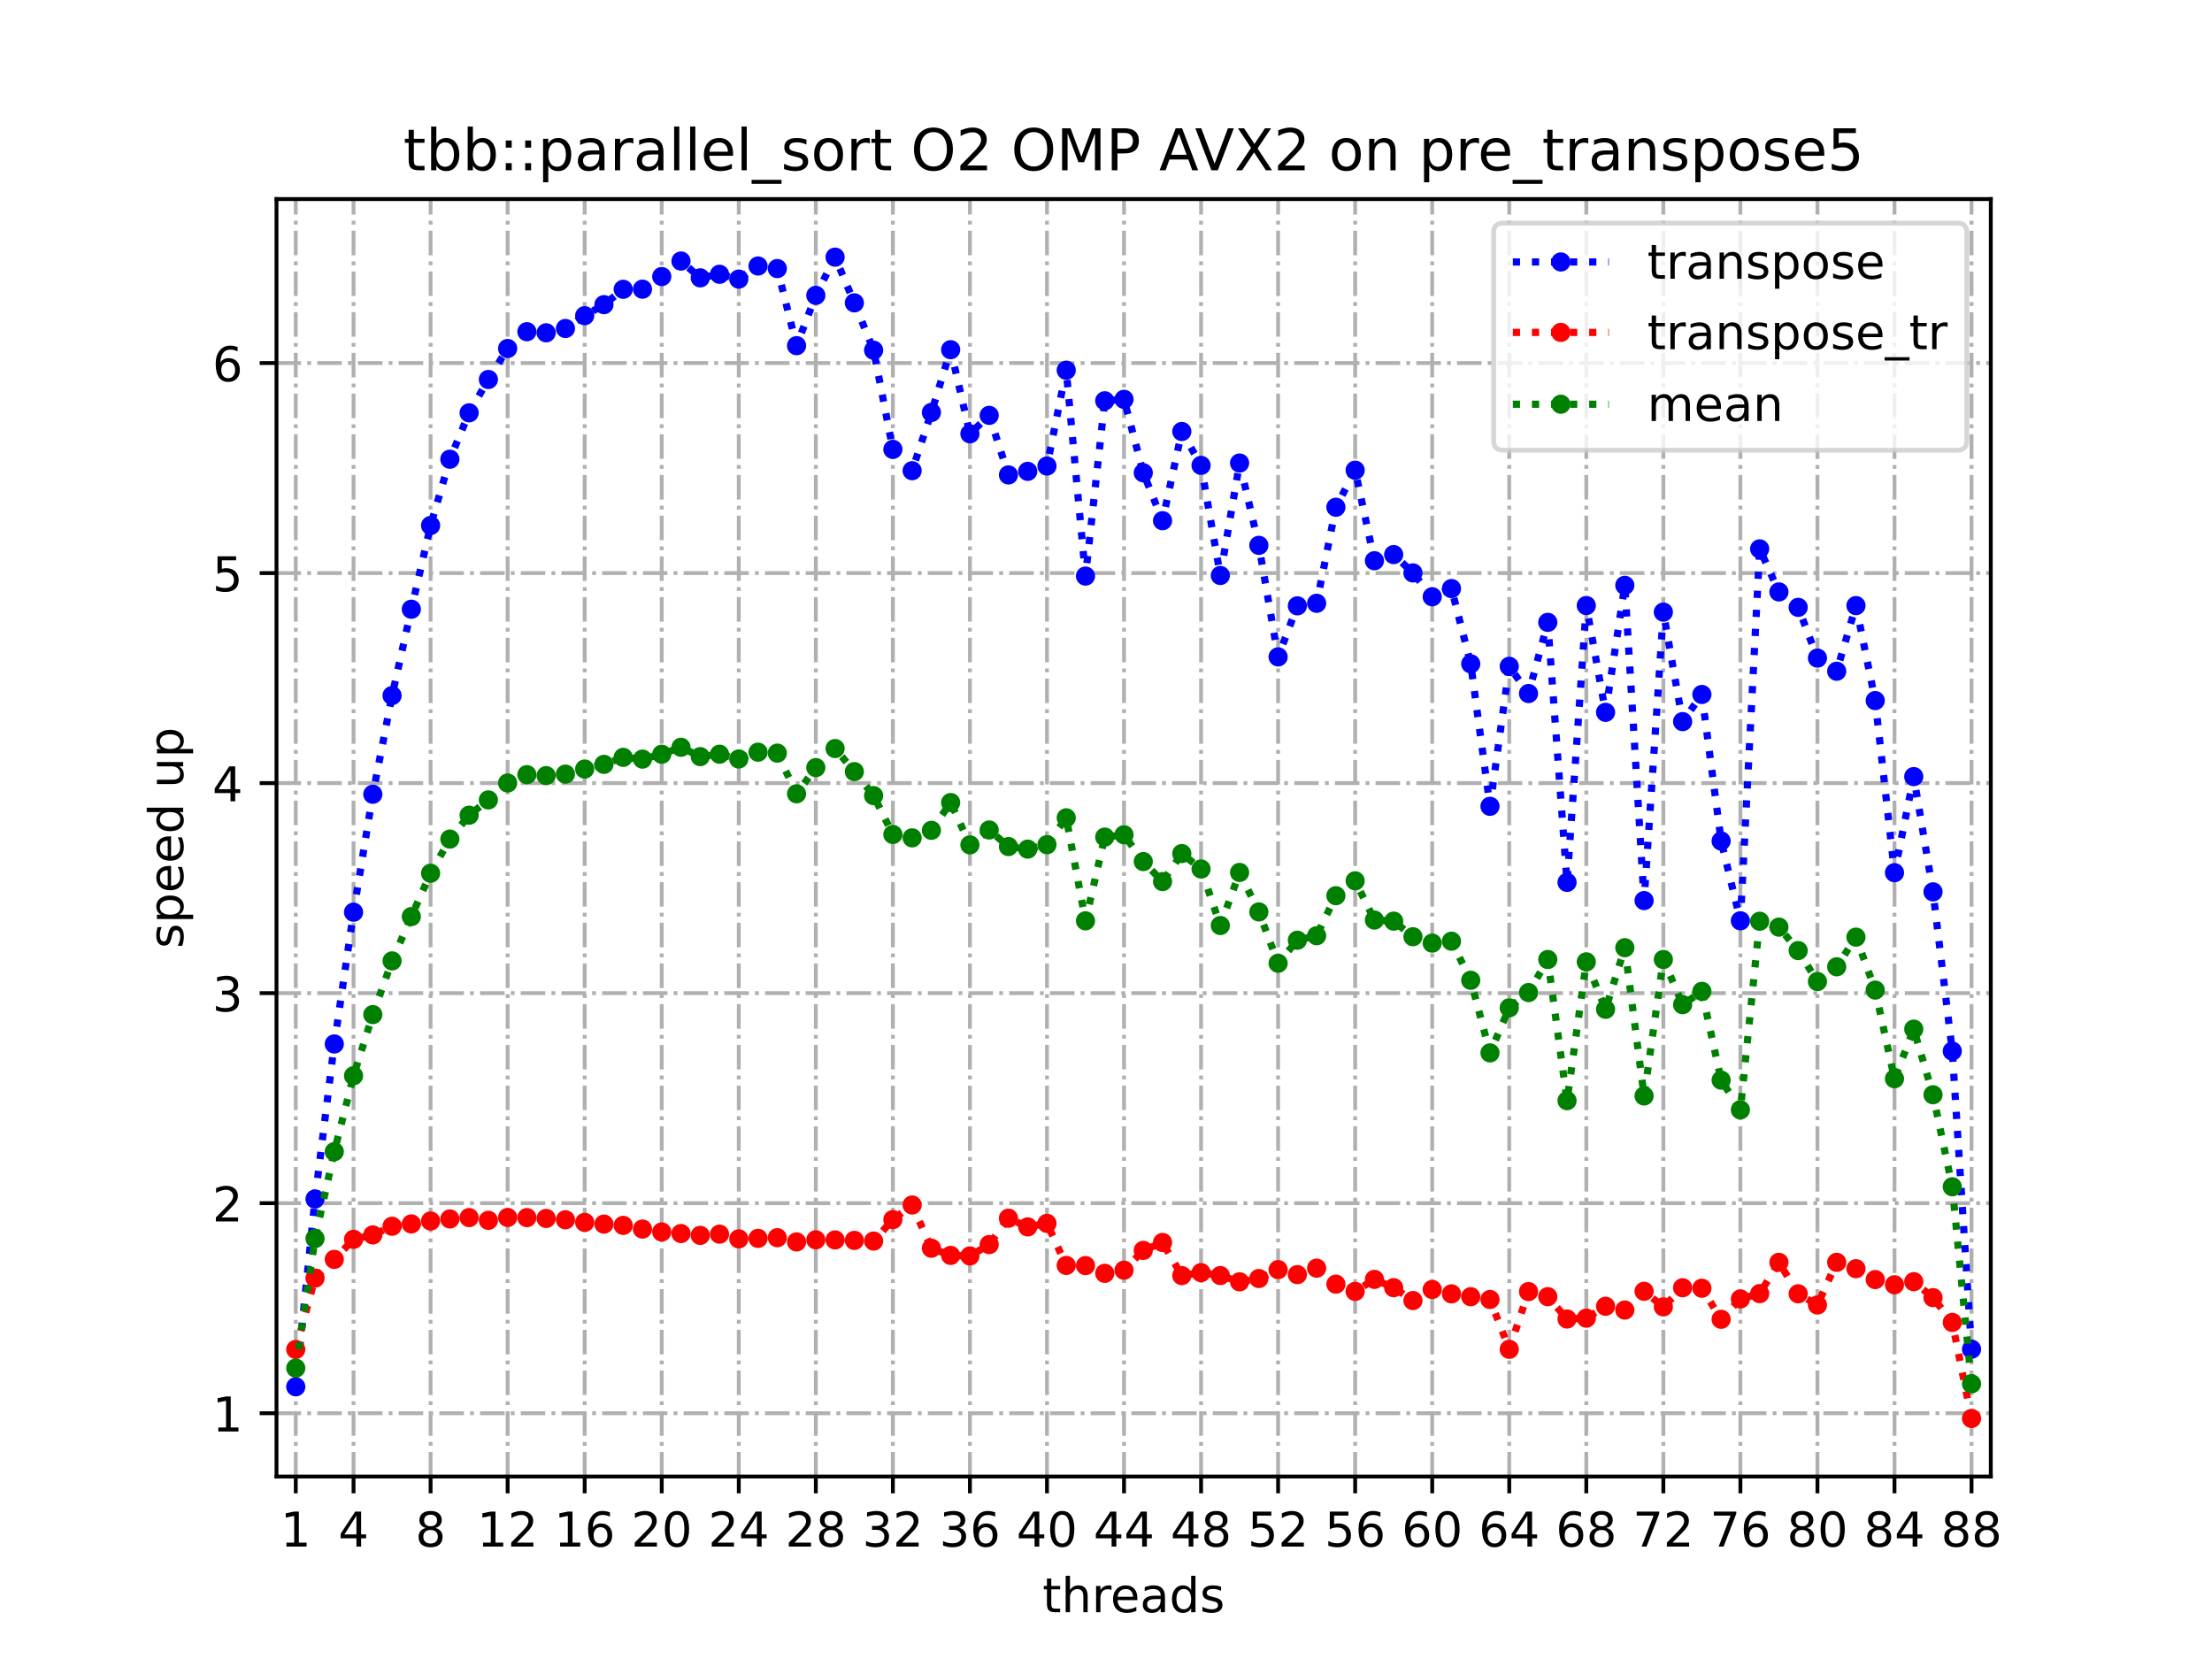 <?xml version="1.0" encoding="utf-8" standalone="no"?>
<!DOCTYPE svg PUBLIC "-//W3C//DTD SVG 1.1//EN"
  "http://www.w3.org/Graphics/SVG/1.1/DTD/svg11.dtd">
<!-- Created with matplotlib (https://matplotlib.org/) -->
<svg height="345.6pt" version="1.1" viewBox="0 0 460.8 345.6" width="460.8pt" xmlns="http://www.w3.org/2000/svg" xmlns:xlink="http://www.w3.org/1999/xlink">
 <defs>
  <style type="text/css">
*{stroke-linecap:butt;stroke-linejoin:round;}
  </style>
 </defs>
 <g id="figure_1">
  <g id="patch_1">
   <path d="M 0 345.6 
L 460.8 345.6 
L 460.8 0 
L 0 0 
z
" style="fill:#ffffff;"/>
  </g>
  <g id="axes_1">
   <g id="patch_2">
    <path d="M 57.6 307.584 
L 414.72 307.584 
L 414.72 41.472 
L 57.6 41.472 
z
" style="fill:#ffffff;"/>
   </g>
   <g id="matplotlib.axis_1">
    <g id="xtick_1">
     <g id="line2d_1">
      <path clip-path="url(#p3d7ebbb2e4)" d="M 61.613 307.584 
L 61.613 41.472 
" style="fill:none;stroke:#b0b0b0;stroke-dasharray:5.12,1.28,0.8,1.28;stroke-dashoffset:0;stroke-width:0.8;"/>
     </g>
     <g id="line2d_2">
      <defs>
       <path d="M 0 0 
L 0 3.5 
" id="m28eedf458e" style="stroke:#000000;stroke-width:0.8;"/>
      </defs>
      <g>
       <use style="stroke:#000000;stroke-width:0.8;" x="61.613" xlink:href="#m28eedf458e" y="307.584"/>
      </g>
     </g>
     <g id="text_1">
      <!-- 1 -->
      <defs>
       <path d="M 12.406 8.297 
L 28.516 8.297 
L 28.516 63.922 
L 10.984 60.406 
L 10.984 69.391 
L 28.422 72.906 
L 38.281 72.906 
L 38.281 8.297 
L 54.391 8.297 
L 54.391 0 
L 12.406 0 
z
" id="DejaVuSans-49"/>
      </defs>
      <g transform="translate(58.431 322.182)scale(0.1 -0.1)">
       <use xlink:href="#DejaVuSans-49"/>
      </g>
     </g>
    </g>
    <g id="xtick_2">
     <g id="line2d_3">
      <path clip-path="url(#p3d7ebbb2e4)" d="M 73.65 307.584 
L 73.65 41.472 
" style="fill:none;stroke:#b0b0b0;stroke-dasharray:5.12,1.28,0.8,1.28;stroke-dashoffset:0;stroke-width:0.8;"/>
     </g>
     <g id="line2d_4">
      <g>
       <use style="stroke:#000000;stroke-width:0.8;" x="73.65" xlink:href="#m28eedf458e" y="307.584"/>
      </g>
     </g>
     <g id="text_2">
      <!-- 4 -->
      <defs>
       <path d="M 37.797 64.312 
L 12.891 25.391 
L 37.797 25.391 
z
M 35.203 72.906 
L 47.609 72.906 
L 47.609 25.391 
L 58.016 25.391 
L 58.016 17.188 
L 47.609 17.188 
L 47.609 0 
L 37.797 0 
L 37.797 17.188 
L 4.891 17.188 
L 4.891 26.703 
z
" id="DejaVuSans-52"/>
      </defs>
      <g transform="translate(70.469 322.182)scale(0.1 -0.1)">
       <use xlink:href="#DejaVuSans-52"/>
      </g>
     </g>
    </g>
    <g id="xtick_3">
     <g id="line2d_5">
      <path clip-path="url(#p3d7ebbb2e4)" d="M 89.701 307.584 
L 89.701 41.472 
" style="fill:none;stroke:#b0b0b0;stroke-dasharray:5.12,1.28,0.8,1.28;stroke-dashoffset:0;stroke-width:0.8;"/>
     </g>
     <g id="line2d_6">
      <g>
       <use style="stroke:#000000;stroke-width:0.8;" x="89.701" xlink:href="#m28eedf458e" y="307.584"/>
      </g>
     </g>
     <g id="text_3">
      <!-- 8 -->
      <defs>
       <path d="M 31.781 34.625 
Q 24.75 34.625 20.719 30.859 
Q 16.703 27.094 16.703 20.516 
Q 16.703 13.922 20.719 10.156 
Q 24.75 6.391 31.781 6.391 
Q 38.812 6.391 42.859 10.172 
Q 46.922 13.969 46.922 20.516 
Q 46.922 27.094 42.891 30.859 
Q 38.875 34.625 31.781 34.625 
z
M 21.922 38.812 
Q 15.578 40.375 12.031 44.719 
Q 8.5 49.078 8.5 55.328 
Q 8.5 64.062 14.719 69.141 
Q 20.953 74.219 31.781 74.219 
Q 42.672 74.219 48.875 69.141 
Q 55.078 64.062 55.078 55.328 
Q 55.078 49.078 51.531 44.719 
Q 48 40.375 41.703 38.812 
Q 48.828 37.156 52.797 32.312 
Q 56.781 27.484 56.781 20.516 
Q 56.781 9.906 50.312 4.234 
Q 43.844 -1.422 31.781 -1.422 
Q 19.734 -1.422 13.25 4.234 
Q 6.781 9.906 6.781 20.516 
Q 6.781 27.484 10.781 32.312 
Q 14.797 37.156 21.922 38.812 
z
M 18.312 54.391 
Q 18.312 48.734 21.844 45.562 
Q 25.391 42.391 31.781 42.391 
Q 38.141 42.391 41.719 45.562 
Q 45.312 48.734 45.312 54.391 
Q 45.312 60.062 41.719 63.234 
Q 38.141 66.406 31.781 66.406 
Q 25.391 66.406 21.844 63.234 
Q 18.312 60.062 18.312 54.391 
z
" id="DejaVuSans-56"/>
      </defs>
      <g transform="translate(86.519 322.182)scale(0.1 -0.1)">
       <use xlink:href="#DejaVuSans-56"/>
      </g>
     </g>
    </g>
    <g id="xtick_4">
     <g id="line2d_7">
      <path clip-path="url(#p3d7ebbb2e4)" d="M 105.751 307.584 
L 105.751 41.472 
" style="fill:none;stroke:#b0b0b0;stroke-dasharray:5.12,1.28,0.8,1.28;stroke-dashoffset:0;stroke-width:0.8;"/>
     </g>
     <g id="line2d_8">
      <g>
       <use style="stroke:#000000;stroke-width:0.8;" x="105.751" xlink:href="#m28eedf458e" y="307.584"/>
      </g>
     </g>
     <g id="text_4">
      <!-- 12 -->
      <defs>
       <path d="M 19.188 8.297 
L 53.609 8.297 
L 53.609 0 
L 7.328 0 
L 7.328 8.297 
Q 12.938 14.109 22.625 23.891 
Q 32.328 33.688 34.812 36.531 
Q 39.547 41.844 41.422 45.531 
Q 43.312 49.219 43.312 52.781 
Q 43.312 58.594 39.234 62.25 
Q 35.156 65.922 28.609 65.922 
Q 23.969 65.922 18.812 64.312 
Q 13.672 62.703 7.812 59.422 
L 7.812 69.391 
Q 13.766 71.781 18.938 73 
Q 24.125 74.219 28.422 74.219 
Q 39.75 74.219 46.484 68.547 
Q 53.219 62.891 53.219 53.422 
Q 53.219 48.922 51.531 44.891 
Q 49.859 40.875 45.406 35.406 
Q 44.188 33.984 37.641 27.219 
Q 31.109 20.453 19.188 8.297 
z
" id="DejaVuSans-50"/>
      </defs>
      <g transform="translate(99.389 322.182)scale(0.1 -0.1)">
       <use xlink:href="#DejaVuSans-49"/>
       <use x="63.623" xlink:href="#DejaVuSans-50"/>
      </g>
     </g>
    </g>
    <g id="xtick_5">
     <g id="line2d_9">
      <path clip-path="url(#p3d7ebbb2e4)" d="M 121.801 307.584 
L 121.801 41.472 
" style="fill:none;stroke:#b0b0b0;stroke-dasharray:5.12,1.28,0.8,1.28;stroke-dashoffset:0;stroke-width:0.8;"/>
     </g>
     <g id="line2d_10">
      <g>
       <use style="stroke:#000000;stroke-width:0.8;" x="121.801" xlink:href="#m28eedf458e" y="307.584"/>
      </g>
     </g>
     <g id="text_5">
      <!-- 16 -->
      <defs>
       <path d="M 33.016 40.375 
Q 26.375 40.375 22.484 35.828 
Q 18.609 31.297 18.609 23.391 
Q 18.609 15.531 22.484 10.953 
Q 26.375 6.391 33.016 6.391 
Q 39.656 6.391 43.531 10.953 
Q 47.406 15.531 47.406 23.391 
Q 47.406 31.297 43.531 35.828 
Q 39.656 40.375 33.016 40.375 
z
M 52.594 71.297 
L 52.594 62.312 
Q 48.875 64.062 45.094 64.984 
Q 41.312 65.922 37.594 65.922 
Q 27.828 65.922 22.672 59.328 
Q 17.531 52.734 16.797 39.406 
Q 19.672 43.656 24.016 45.922 
Q 28.375 48.188 33.594 48.188 
Q 44.578 48.188 50.953 41.516 
Q 57.328 34.859 57.328 23.391 
Q 57.328 12.156 50.688 5.359 
Q 44.047 -1.422 33.016 -1.422 
Q 20.359 -1.422 13.672 8.266 
Q 6.984 17.969 6.984 36.375 
Q 6.984 53.656 15.188 63.938 
Q 23.391 74.219 37.203 74.219 
Q 40.922 74.219 44.703 73.484 
Q 48.484 72.75 52.594 71.297 
z
" id="DejaVuSans-54"/>
      </defs>
      <g transform="translate(115.439 322.182)scale(0.1 -0.1)">
       <use xlink:href="#DejaVuSans-49"/>
       <use x="63.623" xlink:href="#DejaVuSans-54"/>
      </g>
     </g>
    </g>
    <g id="xtick_6">
     <g id="line2d_11">
      <path clip-path="url(#p3d7ebbb2e4)" d="M 137.852 307.584 
L 137.852 41.472 
" style="fill:none;stroke:#b0b0b0;stroke-dasharray:5.12,1.28,0.8,1.28;stroke-dashoffset:0;stroke-width:0.8;"/>
     </g>
     <g id="line2d_12">
      <g>
       <use style="stroke:#000000;stroke-width:0.8;" x="137.852" xlink:href="#m28eedf458e" y="307.584"/>
      </g>
     </g>
     <g id="text_6">
      <!-- 20 -->
      <defs>
       <path d="M 31.781 66.406 
Q 24.172 66.406 20.328 58.906 
Q 16.5 51.422 16.5 36.375 
Q 16.5 21.391 20.328 13.891 
Q 24.172 6.391 31.781 6.391 
Q 39.453 6.391 43.281 13.891 
Q 47.125 21.391 47.125 36.375 
Q 47.125 51.422 43.281 58.906 
Q 39.453 66.406 31.781 66.406 
z
M 31.781 74.219 
Q 44.047 74.219 50.516 64.516 
Q 56.984 54.828 56.984 36.375 
Q 56.984 17.969 50.516 8.266 
Q 44.047 -1.422 31.781 -1.422 
Q 19.531 -1.422 13.062 8.266 
Q 6.594 17.969 6.594 36.375 
Q 6.594 54.828 13.062 64.516 
Q 19.531 74.219 31.781 74.219 
z
" id="DejaVuSans-48"/>
      </defs>
      <g transform="translate(131.489 322.182)scale(0.1 -0.1)">
       <use xlink:href="#DejaVuSans-50"/>
       <use x="63.623" xlink:href="#DejaVuSans-48"/>
      </g>
     </g>
    </g>
    <g id="xtick_7">
     <g id="line2d_13">
      <path clip-path="url(#p3d7ebbb2e4)" d="M 153.902 307.584 
L 153.902 41.472 
" style="fill:none;stroke:#b0b0b0;stroke-dasharray:5.12,1.28,0.8,1.28;stroke-dashoffset:0;stroke-width:0.8;"/>
     </g>
     <g id="line2d_14">
      <g>
       <use style="stroke:#000000;stroke-width:0.8;" x="153.902" xlink:href="#m28eedf458e" y="307.584"/>
      </g>
     </g>
     <g id="text_7">
      <!-- 24 -->
      <g transform="translate(147.54 322.182)scale(0.1 -0.1)">
       <use xlink:href="#DejaVuSans-50"/>
       <use x="63.623" xlink:href="#DejaVuSans-52"/>
      </g>
     </g>
    </g>
    <g id="xtick_8">
     <g id="line2d_15">
      <path clip-path="url(#p3d7ebbb2e4)" d="M 169.952 307.584 
L 169.952 41.472 
" style="fill:none;stroke:#b0b0b0;stroke-dasharray:5.12,1.28,0.8,1.28;stroke-dashoffset:0;stroke-width:0.8;"/>
     </g>
     <g id="line2d_16">
      <g>
       <use style="stroke:#000000;stroke-width:0.8;" x="169.952" xlink:href="#m28eedf458e" y="307.584"/>
      </g>
     </g>
     <g id="text_8">
      <!-- 28 -->
      <g transform="translate(163.59 322.182)scale(0.1 -0.1)">
       <use xlink:href="#DejaVuSans-50"/>
       <use x="63.623" xlink:href="#DejaVuSans-56"/>
      </g>
     </g>
    </g>
    <g id="xtick_9">
     <g id="line2d_17">
      <path clip-path="url(#p3d7ebbb2e4)" d="M 186.003 307.584 
L 186.003 41.472 
" style="fill:none;stroke:#b0b0b0;stroke-dasharray:5.12,1.28,0.8,1.28;stroke-dashoffset:0;stroke-width:0.8;"/>
     </g>
     <g id="line2d_18">
      <g>
       <use style="stroke:#000000;stroke-width:0.8;" x="186.003" xlink:href="#m28eedf458e" y="307.584"/>
      </g>
     </g>
     <g id="text_9">
      <!-- 32 -->
      <defs>
       <path d="M 40.578 39.312 
Q 47.656 37.797 51.625 33 
Q 55.609 28.219 55.609 21.188 
Q 55.609 10.406 48.188 4.484 
Q 40.766 -1.422 27.094 -1.422 
Q 22.516 -1.422 17.656 -0.516 
Q 12.797 0.391 7.625 2.203 
L 7.625 11.719 
Q 11.719 9.328 16.594 8.109 
Q 21.484 6.891 26.812 6.891 
Q 36.078 6.891 40.938 10.547 
Q 45.797 14.203 45.797 21.188 
Q 45.797 27.641 41.281 31.266 
Q 36.766 34.906 28.719 34.906 
L 20.219 34.906 
L 20.219 43.016 
L 29.109 43.016 
Q 36.375 43.016 40.234 45.922 
Q 44.094 48.828 44.094 54.297 
Q 44.094 59.906 40.109 62.906 
Q 36.141 65.922 28.719 65.922 
Q 24.656 65.922 20.016 65.031 
Q 15.375 64.156 9.812 62.312 
L 9.812 71.094 
Q 15.438 72.656 20.344 73.438 
Q 25.25 74.219 29.594 74.219 
Q 40.828 74.219 47.359 69.109 
Q 53.906 64.016 53.906 55.328 
Q 53.906 49.266 50.438 45.094 
Q 46.969 40.922 40.578 39.312 
z
" id="DejaVuSans-51"/>
      </defs>
      <g transform="translate(179.64 322.182)scale(0.1 -0.1)">
       <use xlink:href="#DejaVuSans-51"/>
       <use x="63.623" xlink:href="#DejaVuSans-50"/>
      </g>
     </g>
    </g>
    <g id="xtick_10">
     <g id="line2d_19">
      <path clip-path="url(#p3d7ebbb2e4)" d="M 202.053 307.584 
L 202.053 41.472 
" style="fill:none;stroke:#b0b0b0;stroke-dasharray:5.12,1.28,0.8,1.28;stroke-dashoffset:0;stroke-width:0.8;"/>
     </g>
     <g id="line2d_20">
      <g>
       <use style="stroke:#000000;stroke-width:0.8;" x="202.053" xlink:href="#m28eedf458e" y="307.584"/>
      </g>
     </g>
     <g id="text_10">
      <!-- 36 -->
      <g transform="translate(195.691 322.182)scale(0.1 -0.1)">
       <use xlink:href="#DejaVuSans-51"/>
       <use x="63.623" xlink:href="#DejaVuSans-54"/>
      </g>
     </g>
    </g>
    <g id="xtick_11">
     <g id="line2d_21">
      <path clip-path="url(#p3d7ebbb2e4)" d="M 218.103 307.584 
L 218.103 41.472 
" style="fill:none;stroke:#b0b0b0;stroke-dasharray:5.12,1.28,0.8,1.28;stroke-dashoffset:0;stroke-width:0.8;"/>
     </g>
     <g id="line2d_22">
      <g>
       <use style="stroke:#000000;stroke-width:0.8;" x="218.103" xlink:href="#m28eedf458e" y="307.584"/>
      </g>
     </g>
     <g id="text_11">
      <!-- 40 -->
      <g transform="translate(211.741 322.182)scale(0.1 -0.1)">
       <use xlink:href="#DejaVuSans-52"/>
       <use x="63.623" xlink:href="#DejaVuSans-48"/>
      </g>
     </g>
    </g>
    <g id="xtick_12">
     <g id="line2d_23">
      <path clip-path="url(#p3d7ebbb2e4)" d="M 234.154 307.584 
L 234.154 41.472 
" style="fill:none;stroke:#b0b0b0;stroke-dasharray:5.12,1.28,0.8,1.28;stroke-dashoffset:0;stroke-width:0.8;"/>
     </g>
     <g id="line2d_24">
      <g>
       <use style="stroke:#000000;stroke-width:0.8;" x="234.154" xlink:href="#m28eedf458e" y="307.584"/>
      </g>
     </g>
     <g id="text_12">
      <!-- 44 -->
      <g transform="translate(227.791 322.182)scale(0.1 -0.1)">
       <use xlink:href="#DejaVuSans-52"/>
       <use x="63.623" xlink:href="#DejaVuSans-52"/>
      </g>
     </g>
    </g>
    <g id="xtick_13">
     <g id="line2d_25">
      <path clip-path="url(#p3d7ebbb2e4)" d="M 250.204 307.584 
L 250.204 41.472 
" style="fill:none;stroke:#b0b0b0;stroke-dasharray:5.12,1.28,0.8,1.28;stroke-dashoffset:0;stroke-width:0.8;"/>
     </g>
     <g id="line2d_26">
      <g>
       <use style="stroke:#000000;stroke-width:0.8;" x="250.204" xlink:href="#m28eedf458e" y="307.584"/>
      </g>
     </g>
     <g id="text_13">
      <!-- 48 -->
      <g transform="translate(243.842 322.182)scale(0.1 -0.1)">
       <use xlink:href="#DejaVuSans-52"/>
       <use x="63.623" xlink:href="#DejaVuSans-56"/>
      </g>
     </g>
    </g>
    <g id="xtick_14">
     <g id="line2d_27">
      <path clip-path="url(#p3d7ebbb2e4)" d="M 266.254 307.584 
L 266.254 41.472 
" style="fill:none;stroke:#b0b0b0;stroke-dasharray:5.12,1.28,0.8,1.28;stroke-dashoffset:0;stroke-width:0.8;"/>
     </g>
     <g id="line2d_28">
      <g>
       <use style="stroke:#000000;stroke-width:0.8;" x="266.254" xlink:href="#m28eedf458e" y="307.584"/>
      </g>
     </g>
     <g id="text_14">
      <!-- 52 -->
      <defs>
       <path d="M 10.797 72.906 
L 49.516 72.906 
L 49.516 64.594 
L 19.828 64.594 
L 19.828 46.734 
Q 21.969 47.469 24.109 47.828 
Q 26.266 48.188 28.422 48.188 
Q 40.625 48.188 47.75 41.5 
Q 54.891 34.812 54.891 23.391 
Q 54.891 11.625 47.562 5.094 
Q 40.234 -1.422 26.906 -1.422 
Q 22.312 -1.422 17.547 -0.641 
Q 12.797 0.141 7.719 1.703 
L 7.719 11.625 
Q 12.109 9.234 16.797 8.062 
Q 21.484 6.891 26.703 6.891 
Q 35.156 6.891 40.078 11.328 
Q 45.016 15.766 45.016 23.391 
Q 45.016 31 40.078 35.438 
Q 35.156 39.891 26.703 39.891 
Q 22.75 39.891 18.812 39.016 
Q 14.891 38.141 10.797 36.281 
z
" id="DejaVuSans-53"/>
      </defs>
      <g transform="translate(259.892 322.182)scale(0.1 -0.1)">
       <use xlink:href="#DejaVuSans-53"/>
       <use x="63.623" xlink:href="#DejaVuSans-50"/>
      </g>
     </g>
    </g>
    <g id="xtick_15">
     <g id="line2d_29">
      <path clip-path="url(#p3d7ebbb2e4)" d="M 282.305 307.584 
L 282.305 41.472 
" style="fill:none;stroke:#b0b0b0;stroke-dasharray:5.12,1.28,0.8,1.28;stroke-dashoffset:0;stroke-width:0.8;"/>
     </g>
     <g id="line2d_30">
      <g>
       <use style="stroke:#000000;stroke-width:0.8;" x="282.305" xlink:href="#m28eedf458e" y="307.584"/>
      </g>
     </g>
     <g id="text_15">
      <!-- 56 -->
      <g transform="translate(275.942 322.182)scale(0.1 -0.1)">
       <use xlink:href="#DejaVuSans-53"/>
       <use x="63.623" xlink:href="#DejaVuSans-54"/>
      </g>
     </g>
    </g>
    <g id="xtick_16">
     <g id="line2d_31">
      <path clip-path="url(#p3d7ebbb2e4)" d="M 298.355 307.584 
L 298.355 41.472 
" style="fill:none;stroke:#b0b0b0;stroke-dasharray:5.12,1.28,0.8,1.28;stroke-dashoffset:0;stroke-width:0.8;"/>
     </g>
     <g id="line2d_32">
      <g>
       <use style="stroke:#000000;stroke-width:0.8;" x="298.355" xlink:href="#m28eedf458e" y="307.584"/>
      </g>
     </g>
     <g id="text_16">
      <!-- 60 -->
      <g transform="translate(291.993 322.182)scale(0.1 -0.1)">
       <use xlink:href="#DejaVuSans-54"/>
       <use x="63.623" xlink:href="#DejaVuSans-48"/>
      </g>
     </g>
    </g>
    <g id="xtick_17">
     <g id="line2d_33">
      <path clip-path="url(#p3d7ebbb2e4)" d="M 314.405 307.584 
L 314.405 41.472 
" style="fill:none;stroke:#b0b0b0;stroke-dasharray:5.12,1.28,0.8,1.28;stroke-dashoffset:0;stroke-width:0.8;"/>
     </g>
     <g id="line2d_34">
      <g>
       <use style="stroke:#000000;stroke-width:0.8;" x="314.405" xlink:href="#m28eedf458e" y="307.584"/>
      </g>
     </g>
     <g id="text_17">
      <!-- 64 -->
      <g transform="translate(308.043 322.182)scale(0.1 -0.1)">
       <use xlink:href="#DejaVuSans-54"/>
       <use x="63.623" xlink:href="#DejaVuSans-52"/>
      </g>
     </g>
    </g>
    <g id="xtick_18">
     <g id="line2d_35">
      <path clip-path="url(#p3d7ebbb2e4)" d="M 330.456 307.584 
L 330.456 41.472 
" style="fill:none;stroke:#b0b0b0;stroke-dasharray:5.12,1.28,0.8,1.28;stroke-dashoffset:0;stroke-width:0.8;"/>
     </g>
     <g id="line2d_36">
      <g>
       <use style="stroke:#000000;stroke-width:0.8;" x="330.456" xlink:href="#m28eedf458e" y="307.584"/>
      </g>
     </g>
     <g id="text_18">
      <!-- 68 -->
      <g transform="translate(324.093 322.182)scale(0.1 -0.1)">
       <use xlink:href="#DejaVuSans-54"/>
       <use x="63.623" xlink:href="#DejaVuSans-56"/>
      </g>
     </g>
    </g>
    <g id="xtick_19">
     <g id="line2d_37">
      <path clip-path="url(#p3d7ebbb2e4)" d="M 346.506 307.584 
L 346.506 41.472 
" style="fill:none;stroke:#b0b0b0;stroke-dasharray:5.12,1.28,0.8,1.28;stroke-dashoffset:0;stroke-width:0.8;"/>
     </g>
     <g id="line2d_38">
      <g>
       <use style="stroke:#000000;stroke-width:0.8;" x="346.506" xlink:href="#m28eedf458e" y="307.584"/>
      </g>
     </g>
     <g id="text_19">
      <!-- 72 -->
      <defs>
       <path d="M 8.203 72.906 
L 55.078 72.906 
L 55.078 68.703 
L 28.609 0 
L 18.312 0 
L 43.219 64.594 
L 8.203 64.594 
z
" id="DejaVuSans-55"/>
      </defs>
      <g transform="translate(340.144 322.182)scale(0.1 -0.1)">
       <use xlink:href="#DejaVuSans-55"/>
       <use x="63.623" xlink:href="#DejaVuSans-50"/>
      </g>
     </g>
    </g>
    <g id="xtick_20">
     <g id="line2d_39">
      <path clip-path="url(#p3d7ebbb2e4)" d="M 362.556 307.584 
L 362.556 41.472 
" style="fill:none;stroke:#b0b0b0;stroke-dasharray:5.12,1.28,0.8,1.28;stroke-dashoffset:0;stroke-width:0.8;"/>
     </g>
     <g id="line2d_40">
      <g>
       <use style="stroke:#000000;stroke-width:0.8;" x="362.556" xlink:href="#m28eedf458e" y="307.584"/>
      </g>
     </g>
     <g id="text_20">
      <!-- 76 -->
      <g transform="translate(356.194 322.182)scale(0.1 -0.1)">
       <use xlink:href="#DejaVuSans-55"/>
       <use x="63.623" xlink:href="#DejaVuSans-54"/>
      </g>
     </g>
    </g>
    <g id="xtick_21">
     <g id="line2d_41">
      <path clip-path="url(#p3d7ebbb2e4)" d="M 378.607 307.584 
L 378.607 41.472 
" style="fill:none;stroke:#b0b0b0;stroke-dasharray:5.12,1.28,0.8,1.28;stroke-dashoffset:0;stroke-width:0.8;"/>
     </g>
     <g id="line2d_42">
      <g>
       <use style="stroke:#000000;stroke-width:0.8;" x="378.607" xlink:href="#m28eedf458e" y="307.584"/>
      </g>
     </g>
     <g id="text_21">
      <!-- 80 -->
      <g transform="translate(372.244 322.182)scale(0.1 -0.1)">
       <use xlink:href="#DejaVuSans-56"/>
       <use x="63.623" xlink:href="#DejaVuSans-48"/>
      </g>
     </g>
    </g>
    <g id="xtick_22">
     <g id="line2d_43">
      <path clip-path="url(#p3d7ebbb2e4)" d="M 394.657 307.584 
L 394.657 41.472 
" style="fill:none;stroke:#b0b0b0;stroke-dasharray:5.12,1.28,0.8,1.28;stroke-dashoffset:0;stroke-width:0.8;"/>
     </g>
     <g id="line2d_44">
      <g>
       <use style="stroke:#000000;stroke-width:0.8;" x="394.657" xlink:href="#m28eedf458e" y="307.584"/>
      </g>
     </g>
     <g id="text_22">
      <!-- 84 -->
      <g transform="translate(388.295 322.182)scale(0.1 -0.1)">
       <use xlink:href="#DejaVuSans-56"/>
       <use x="63.623" xlink:href="#DejaVuSans-52"/>
      </g>
     </g>
    </g>
    <g id="xtick_23">
     <g id="line2d_45">
      <path clip-path="url(#p3d7ebbb2e4)" d="M 410.707 307.584 
L 410.707 41.472 
" style="fill:none;stroke:#b0b0b0;stroke-dasharray:5.12,1.28,0.8,1.28;stroke-dashoffset:0;stroke-width:0.8;"/>
     </g>
     <g id="line2d_46">
      <g>
       <use style="stroke:#000000;stroke-width:0.8;" x="410.707" xlink:href="#m28eedf458e" y="307.584"/>
      </g>
     </g>
     <g id="text_23">
      <!-- 88 -->
      <g transform="translate(404.345 322.182)scale(0.1 -0.1)">
       <use xlink:href="#DejaVuSans-56"/>
       <use x="63.623" xlink:href="#DejaVuSans-56"/>
      </g>
     </g>
    </g>
    <g id="text_24">
     <!-- threads -->
     <defs>
      <path d="M 18.312 70.219 
L 18.312 54.688 
L 36.812 54.688 
L 36.812 47.703 
L 18.312 47.703 
L 18.312 18.016 
Q 18.312 11.328 20.141 9.422 
Q 21.969 7.516 27.594 7.516 
L 36.812 7.516 
L 36.812 0 
L 27.594 0 
Q 17.188 0 13.234 3.875 
Q 9.281 7.766 9.281 18.016 
L 9.281 47.703 
L 2.688 47.703 
L 2.688 54.688 
L 9.281 54.688 
L 9.281 70.219 
z
" id="DejaVuSans-116"/>
      <path d="M 54.891 33.016 
L 54.891 0 
L 45.906 0 
L 45.906 32.719 
Q 45.906 40.484 42.875 44.328 
Q 39.844 48.188 33.797 48.188 
Q 26.516 48.188 22.312 43.547 
Q 18.109 38.922 18.109 30.906 
L 18.109 0 
L 9.078 0 
L 9.078 75.984 
L 18.109 75.984 
L 18.109 46.188 
Q 21.344 51.125 25.703 53.562 
Q 30.078 56 35.797 56 
Q 45.219 56 50.047 50.172 
Q 54.891 44.344 54.891 33.016 
z
" id="DejaVuSans-104"/>
      <path d="M 41.109 46.297 
Q 39.594 47.172 37.812 47.578 
Q 36.031 48 33.891 48 
Q 26.266 48 22.188 43.047 
Q 18.109 38.094 18.109 28.812 
L 18.109 0 
L 9.078 0 
L 9.078 54.688 
L 18.109 54.688 
L 18.109 46.188 
Q 20.953 51.172 25.484 53.578 
Q 30.031 56 36.531 56 
Q 37.453 56 38.578 55.875 
Q 39.703 55.766 41.062 55.516 
z
" id="DejaVuSans-114"/>
      <path d="M 56.203 29.594 
L 56.203 25.203 
L 14.891 25.203 
Q 15.484 15.922 20.484 11.062 
Q 25.484 6.203 34.422 6.203 
Q 39.594 6.203 44.453 7.469 
Q 49.312 8.734 54.109 11.281 
L 54.109 2.781 
Q 49.266 0.734 44.188 -0.344 
Q 39.109 -1.422 33.891 -1.422 
Q 20.797 -1.422 13.156 6.188 
Q 5.516 13.812 5.516 26.812 
Q 5.516 40.234 12.766 48.109 
Q 20.016 56 32.328 56 
Q 43.359 56 49.781 48.891 
Q 56.203 41.797 56.203 29.594 
z
M 47.219 32.234 
Q 47.125 39.594 43.094 43.984 
Q 39.062 48.391 32.422 48.391 
Q 24.906 48.391 20.391 44.141 
Q 15.875 39.891 15.188 32.172 
z
" id="DejaVuSans-101"/>
      <path d="M 34.281 27.484 
Q 23.391 27.484 19.188 25 
Q 14.984 22.516 14.984 16.5 
Q 14.984 11.719 18.141 8.906 
Q 21.297 6.109 26.703 6.109 
Q 34.188 6.109 38.703 11.406 
Q 43.219 16.703 43.219 25.484 
L 43.219 27.484 
z
M 52.203 31.203 
L 52.203 0 
L 43.219 0 
L 43.219 8.297 
Q 40.141 3.328 35.547 0.953 
Q 30.953 -1.422 24.312 -1.422 
Q 15.922 -1.422 10.953 3.297 
Q 6 8.016 6 15.922 
Q 6 25.141 12.172 29.828 
Q 18.359 34.516 30.609 34.516 
L 43.219 34.516 
L 43.219 35.406 
Q 43.219 41.609 39.141 45 
Q 35.062 48.391 27.688 48.391 
Q 23 48.391 18.547 47.266 
Q 14.109 46.141 10.016 43.891 
L 10.016 52.203 
Q 14.938 54.109 19.578 55.047 
Q 24.219 56 28.609 56 
Q 40.484 56 46.344 49.844 
Q 52.203 43.703 52.203 31.203 
z
" id="DejaVuSans-97"/>
      <path d="M 45.406 46.391 
L 45.406 75.984 
L 54.391 75.984 
L 54.391 0 
L 45.406 0 
L 45.406 8.203 
Q 42.578 3.328 38.25 0.953 
Q 33.938 -1.422 27.875 -1.422 
Q 17.969 -1.422 11.734 6.484 
Q 5.516 14.406 5.516 27.297 
Q 5.516 40.188 11.734 48.094 
Q 17.969 56 27.875 56 
Q 33.938 56 38.25 53.625 
Q 42.578 51.266 45.406 46.391 
z
M 14.797 27.297 
Q 14.797 17.391 18.875 11.75 
Q 22.953 6.109 30.078 6.109 
Q 37.203 6.109 41.297 11.75 
Q 45.406 17.391 45.406 27.297 
Q 45.406 37.203 41.297 42.844 
Q 37.203 48.484 30.078 48.484 
Q 22.953 48.484 18.875 42.844 
Q 14.797 37.203 14.797 27.297 
z
" id="DejaVuSans-100"/>
      <path d="M 44.281 53.078 
L 44.281 44.578 
Q 40.484 46.531 36.375 47.5 
Q 32.281 48.484 27.875 48.484 
Q 21.188 48.484 17.844 46.438 
Q 14.5 44.391 14.5 40.281 
Q 14.5 37.156 16.891 35.375 
Q 19.281 33.594 26.516 31.984 
L 29.594 31.297 
Q 39.156 29.25 43.188 25.516 
Q 47.219 21.781 47.219 15.094 
Q 47.219 7.469 41.188 3.016 
Q 35.156 -1.422 24.609 -1.422 
Q 20.219 -1.422 15.453 -0.562 
Q 10.688 0.297 5.422 2 
L 5.422 11.281 
Q 10.406 8.688 15.234 7.391 
Q 20.062 6.109 24.812 6.109 
Q 31.156 6.109 34.562 8.281 
Q 37.984 10.453 37.984 14.406 
Q 37.984 18.062 35.516 20.016 
Q 33.062 21.969 24.703 23.781 
L 21.578 24.516 
Q 13.234 26.266 9.516 29.906 
Q 5.812 33.547 5.812 39.891 
Q 5.812 47.609 11.281 51.797 
Q 16.75 56 26.812 56 
Q 31.781 56 36.172 55.266 
Q 40.578 54.547 44.281 53.078 
z
" id="DejaVuSans-115"/>
     </defs>
     <g transform="translate(217.169 335.861)scale(0.1 -0.1)">
      <use xlink:href="#DejaVuSans-116"/>
      <use x="39.209" xlink:href="#DejaVuSans-104"/>
      <use x="102.588" xlink:href="#DejaVuSans-114"/>
      <use x="141.451" xlink:href="#DejaVuSans-101"/>
      <use x="202.975" xlink:href="#DejaVuSans-97"/>
      <use x="264.254" xlink:href="#DejaVuSans-100"/>
      <use x="327.73" xlink:href="#DejaVuSans-115"/>
     </g>
    </g>
   </g>
   <g id="matplotlib.axis_2">
    <g id="ytick_1">
     <g id="line2d_47">
      <path clip-path="url(#p3d7ebbb2e4)" d="M 57.6 294.4 
L 414.72 294.4 
" style="fill:none;stroke:#b0b0b0;stroke-dasharray:5.12,1.28,0.8,1.28;stroke-dashoffset:0;stroke-width:0.8;"/>
     </g>
     <g id="line2d_48">
      <defs>
       <path d="M 0 0 
L -3.5 0 
" id="m4f115bc2ca" style="stroke:#000000;stroke-width:0.8;"/>
      </defs>
      <g>
       <use style="stroke:#000000;stroke-width:0.8;" x="57.6" xlink:href="#m4f115bc2ca" y="294.4"/>
      </g>
     </g>
     <g id="text_25">
      <!-- 1 -->
      <g transform="translate(44.237 298.2)scale(0.1 -0.1)">
       <use xlink:href="#DejaVuSans-49"/>
      </g>
     </g>
    </g>
    <g id="ytick_2">
     <g id="line2d_49">
      <path clip-path="url(#p3d7ebbb2e4)" d="M 57.6 250.645 
L 414.72 250.645 
" style="fill:none;stroke:#b0b0b0;stroke-dasharray:5.12,1.28,0.8,1.28;stroke-dashoffset:0;stroke-width:0.8;"/>
     </g>
     <g id="line2d_50">
      <g>
       <use style="stroke:#000000;stroke-width:0.8;" x="57.6" xlink:href="#m4f115bc2ca" y="250.645"/>
      </g>
     </g>
     <g id="text_26">
      <!-- 2 -->
      <g transform="translate(44.237 254.445)scale(0.1 -0.1)">
       <use xlink:href="#DejaVuSans-50"/>
      </g>
     </g>
    </g>
    <g id="ytick_3">
     <g id="line2d_51">
      <path clip-path="url(#p3d7ebbb2e4)" d="M 57.6 206.89 
L 414.72 206.89 
" style="fill:none;stroke:#b0b0b0;stroke-dasharray:5.12,1.28,0.8,1.28;stroke-dashoffset:0;stroke-width:0.8;"/>
     </g>
     <g id="line2d_52">
      <g>
       <use style="stroke:#000000;stroke-width:0.8;" x="57.6" xlink:href="#m4f115bc2ca" y="206.89"/>
      </g>
     </g>
     <g id="text_27">
      <!-- 3 -->
      <g transform="translate(44.237 210.69)scale(0.1 -0.1)">
       <use xlink:href="#DejaVuSans-51"/>
      </g>
     </g>
    </g>
    <g id="ytick_4">
     <g id="line2d_53">
      <path clip-path="url(#p3d7ebbb2e4)" d="M 57.6 163.135 
L 414.72 163.135 
" style="fill:none;stroke:#b0b0b0;stroke-dasharray:5.12,1.28,0.8,1.28;stroke-dashoffset:0;stroke-width:0.8;"/>
     </g>
     <g id="line2d_54">
      <g>
       <use style="stroke:#000000;stroke-width:0.8;" x="57.6" xlink:href="#m4f115bc2ca" y="163.135"/>
      </g>
     </g>
     <g id="text_28">
      <!-- 4 -->
      <g transform="translate(44.237 166.935)scale(0.1 -0.1)">
       <use xlink:href="#DejaVuSans-52"/>
      </g>
     </g>
    </g>
    <g id="ytick_5">
     <g id="line2d_55">
      <path clip-path="url(#p3d7ebbb2e4)" d="M 57.6 119.38 
L 414.72 119.38 
" style="fill:none;stroke:#b0b0b0;stroke-dasharray:5.12,1.28,0.8,1.28;stroke-dashoffset:0;stroke-width:0.8;"/>
     </g>
     <g id="line2d_56">
      <g>
       <use style="stroke:#000000;stroke-width:0.8;" x="57.6" xlink:href="#m4f115bc2ca" y="119.38"/>
      </g>
     </g>
     <g id="text_29">
      <!-- 5 -->
      <g transform="translate(44.237 123.179)scale(0.1 -0.1)">
       <use xlink:href="#DejaVuSans-53"/>
      </g>
     </g>
    </g>
    <g id="ytick_6">
     <g id="line2d_57">
      <path clip-path="url(#p3d7ebbb2e4)" d="M 57.6 75.625 
L 414.72 75.625 
" style="fill:none;stroke:#b0b0b0;stroke-dasharray:5.12,1.28,0.8,1.28;stroke-dashoffset:0;stroke-width:0.8;"/>
     </g>
     <g id="line2d_58">
      <g>
       <use style="stroke:#000000;stroke-width:0.8;" x="57.6" xlink:href="#m4f115bc2ca" y="75.625"/>
      </g>
     </g>
     <g id="text_30">
      <!-- 6 -->
      <g transform="translate(44.237 79.424)scale(0.1 -0.1)">
       <use xlink:href="#DejaVuSans-54"/>
      </g>
     </g>
    </g>
    <g id="text_31">
     <!-- speed up -->
     <defs>
      <path d="M 18.109 8.203 
L 18.109 -20.797 
L 9.078 -20.797 
L 9.078 54.688 
L 18.109 54.688 
L 18.109 46.391 
Q 20.953 51.266 25.266 53.625 
Q 29.594 56 35.594 56 
Q 45.562 56 51.781 48.094 
Q 58.016 40.188 58.016 27.297 
Q 58.016 14.406 51.781 6.484 
Q 45.562 -1.422 35.594 -1.422 
Q 29.594 -1.422 25.266 0.953 
Q 20.953 3.328 18.109 8.203 
z
M 48.688 27.297 
Q 48.688 37.203 44.609 42.844 
Q 40.531 48.484 33.406 48.484 
Q 26.266 48.484 22.188 42.844 
Q 18.109 37.203 18.109 27.297 
Q 18.109 17.391 22.188 11.75 
Q 26.266 6.109 33.406 6.109 
Q 40.531 6.109 44.609 11.75 
Q 48.688 17.391 48.688 27.297 
z
" id="DejaVuSans-112"/>
      <path id="DejaVuSans-32"/>
      <path d="M 8.5 21.578 
L 8.5 54.688 
L 17.484 54.688 
L 17.484 21.922 
Q 17.484 14.156 20.5 10.266 
Q 23.531 6.391 29.594 6.391 
Q 36.859 6.391 41.078 11.031 
Q 45.312 15.672 45.312 23.688 
L 45.312 54.688 
L 54.297 54.688 
L 54.297 0 
L 45.312 0 
L 45.312 8.406 
Q 42.047 3.422 37.719 1 
Q 33.406 -1.422 27.688 -1.422 
Q 18.266 -1.422 13.375 4.438 
Q 8.5 10.297 8.5 21.578 
z
M 31.109 56 
z
" id="DejaVuSans-117"/>
     </defs>
     <g transform="translate(38.158 197.566)rotate(-90)scale(0.1 -0.1)">
      <use xlink:href="#DejaVuSans-115"/>
      <use x="52.1" xlink:href="#DejaVuSans-112"/>
      <use x="115.576" xlink:href="#DejaVuSans-101"/>
      <use x="177.1" xlink:href="#DejaVuSans-101"/>
      <use x="238.623" xlink:href="#DejaVuSans-100"/>
      <use x="302.1" xlink:href="#DejaVuSans-32"/>
      <use x="333.887" xlink:href="#DejaVuSans-117"/>
      <use x="397.266" xlink:href="#DejaVuSans-112"/>
     </g>
    </g>
   </g>
   <g id="line2d_59">
    <path clip-path="url(#p3d7ebbb2e4)" d="M 61.613 288.893 
L 65.625 249.778 
L 69.638 217.478 
L 73.65 190.026 
L 77.663 165.458 
L 81.676 144.897 
L 85.688 126.915 
L 89.701 109.471 
L 93.713 95.664 
L 97.726 85.998 
L 101.738 79.051 
L 105.751 72.6 
L 109.764 69.101 
L 113.776 69.328 
L 117.789 68.429 
L 121.801 65.764 
L 125.814 63.462 
L 129.827 60.266 
L 133.839 60.241 
L 137.852 57.612 
L 141.864 54.378 
L 145.877 57.883 
L 149.889 57.138 
L 153.902 58.138 
L 157.915 55.413 
L 161.927 55.95 
L 165.94 72.011 
L 169.952 61.533 
L 173.965 53.568 
L 177.978 63.089 
L 181.99 72.957 
L 186.003 93.615 
L 190.015 98.056 
L 194.028 85.917 
L 198.04 72.849 
L 202.053 90.367 
L 206.066 86.528 
L 210.078 98.936 
L 214.091 98.191 
L 218.103 97.081 
L 222.116 77.121 
L 226.129 120.009 
L 230.141 83.492 
L 234.154 83.189 
L 238.166 98.49 
L 242.179 108.473 
L 246.191 89.89 
L 250.204 96.951 
L 254.217 119.885 
L 258.229 96.459 
L 262.242 113.605 
L 266.254 136.841 
L 270.267 126.208 
L 274.28 125.676 
L 278.292 105.666 
L 282.305 97.95 
L 286.317 116.811 
L 290.33 115.531 
L 294.342 119.348 
L 298.355 124.318 
L 302.368 122.608 
L 306.38 138.286 
L 310.393 167.968 
L 314.405 138.81 
L 318.418 144.474 
L 322.431 129.649 
L 326.443 183.813 
L 330.456 126.145 
L 334.468 148.394 
L 338.481 121.937 
L 342.493 187.609 
L 346.506 127.515 
L 350.519 150.325 
L 354.531 144.671 
L 358.544 175.195 
L 362.556 191.814 
L 366.569 114.339 
L 370.582 123.31 
L 374.594 126.525 
L 378.607 137.093 
L 382.619 139.83 
L 386.632 126.156 
L 390.644 145.947 
L 394.657 181.797 
L 398.67 161.779 
L 402.682 185.791 
L 406.695 218.963 
L 410.707 281.067 
" style="fill:none;stroke:#0000ff;stroke-dasharray:1.5,2.475;stroke-dashoffset:0;stroke-width:1.5;"/>
    <defs>
     <path d="M 0 1.5 
C 0.398 1.5 0.779 1.342 1.061 1.061 
C 1.342 0.779 1.5 0.398 1.5 0 
C 1.5 -0.398 1.342 -0.779 1.061 -1.061 
C 0.779 -1.342 0.398 -1.5 0 -1.5 
C -0.398 -1.5 -0.779 -1.342 -1.061 -1.061 
C -1.342 -0.779 -1.5 -0.398 -1.5 0 
C -1.5 0.398 -1.342 0.779 -1.061 1.061 
C -0.779 1.342 -0.398 1.5 0 1.5 
z
" id="m089b58ea89" style="stroke:#0000ff;"/>
    </defs>
    <g clip-path="url(#p3d7ebbb2e4)">
     <use style="fill:#0000ff;stroke:#0000ff;" x="61.613" xlink:href="#m089b58ea89" y="288.893"/>
     <use style="fill:#0000ff;stroke:#0000ff;" x="65.625" xlink:href="#m089b58ea89" y="249.778"/>
     <use style="fill:#0000ff;stroke:#0000ff;" x="69.638" xlink:href="#m089b58ea89" y="217.478"/>
     <use style="fill:#0000ff;stroke:#0000ff;" x="73.65" xlink:href="#m089b58ea89" y="190.026"/>
     <use style="fill:#0000ff;stroke:#0000ff;" x="77.663" xlink:href="#m089b58ea89" y="165.458"/>
     <use style="fill:#0000ff;stroke:#0000ff;" x="81.676" xlink:href="#m089b58ea89" y="144.897"/>
     <use style="fill:#0000ff;stroke:#0000ff;" x="85.688" xlink:href="#m089b58ea89" y="126.915"/>
     <use style="fill:#0000ff;stroke:#0000ff;" x="89.701" xlink:href="#m089b58ea89" y="109.471"/>
     <use style="fill:#0000ff;stroke:#0000ff;" x="93.713" xlink:href="#m089b58ea89" y="95.664"/>
     <use style="fill:#0000ff;stroke:#0000ff;" x="97.726" xlink:href="#m089b58ea89" y="85.998"/>
     <use style="fill:#0000ff;stroke:#0000ff;" x="101.738" xlink:href="#m089b58ea89" y="79.051"/>
     <use style="fill:#0000ff;stroke:#0000ff;" x="105.751" xlink:href="#m089b58ea89" y="72.6"/>
     <use style="fill:#0000ff;stroke:#0000ff;" x="109.764" xlink:href="#m089b58ea89" y="69.101"/>
     <use style="fill:#0000ff;stroke:#0000ff;" x="113.776" xlink:href="#m089b58ea89" y="69.328"/>
     <use style="fill:#0000ff;stroke:#0000ff;" x="117.789" xlink:href="#m089b58ea89" y="68.429"/>
     <use style="fill:#0000ff;stroke:#0000ff;" x="121.801" xlink:href="#m089b58ea89" y="65.764"/>
     <use style="fill:#0000ff;stroke:#0000ff;" x="125.814" xlink:href="#m089b58ea89" y="63.462"/>
     <use style="fill:#0000ff;stroke:#0000ff;" x="129.827" xlink:href="#m089b58ea89" y="60.266"/>
     <use style="fill:#0000ff;stroke:#0000ff;" x="133.839" xlink:href="#m089b58ea89" y="60.241"/>
     <use style="fill:#0000ff;stroke:#0000ff;" x="137.852" xlink:href="#m089b58ea89" y="57.612"/>
     <use style="fill:#0000ff;stroke:#0000ff;" x="141.864" xlink:href="#m089b58ea89" y="54.378"/>
     <use style="fill:#0000ff;stroke:#0000ff;" x="145.877" xlink:href="#m089b58ea89" y="57.883"/>
     <use style="fill:#0000ff;stroke:#0000ff;" x="149.889" xlink:href="#m089b58ea89" y="57.138"/>
     <use style="fill:#0000ff;stroke:#0000ff;" x="153.902" xlink:href="#m089b58ea89" y="58.138"/>
     <use style="fill:#0000ff;stroke:#0000ff;" x="157.915" xlink:href="#m089b58ea89" y="55.413"/>
     <use style="fill:#0000ff;stroke:#0000ff;" x="161.927" xlink:href="#m089b58ea89" y="55.95"/>
     <use style="fill:#0000ff;stroke:#0000ff;" x="165.94" xlink:href="#m089b58ea89" y="72.011"/>
     <use style="fill:#0000ff;stroke:#0000ff;" x="169.952" xlink:href="#m089b58ea89" y="61.533"/>
     <use style="fill:#0000ff;stroke:#0000ff;" x="173.965" xlink:href="#m089b58ea89" y="53.568"/>
     <use style="fill:#0000ff;stroke:#0000ff;" x="177.978" xlink:href="#m089b58ea89" y="63.089"/>
     <use style="fill:#0000ff;stroke:#0000ff;" x="181.99" xlink:href="#m089b58ea89" y="72.957"/>
     <use style="fill:#0000ff;stroke:#0000ff;" x="186.003" xlink:href="#m089b58ea89" y="93.615"/>
     <use style="fill:#0000ff;stroke:#0000ff;" x="190.015" xlink:href="#m089b58ea89" y="98.056"/>
     <use style="fill:#0000ff;stroke:#0000ff;" x="194.028" xlink:href="#m089b58ea89" y="85.917"/>
     <use style="fill:#0000ff;stroke:#0000ff;" x="198.04" xlink:href="#m089b58ea89" y="72.849"/>
     <use style="fill:#0000ff;stroke:#0000ff;" x="202.053" xlink:href="#m089b58ea89" y="90.367"/>
     <use style="fill:#0000ff;stroke:#0000ff;" x="206.066" xlink:href="#m089b58ea89" y="86.528"/>
     <use style="fill:#0000ff;stroke:#0000ff;" x="210.078" xlink:href="#m089b58ea89" y="98.936"/>
     <use style="fill:#0000ff;stroke:#0000ff;" x="214.091" xlink:href="#m089b58ea89" y="98.191"/>
     <use style="fill:#0000ff;stroke:#0000ff;" x="218.103" xlink:href="#m089b58ea89" y="97.081"/>
     <use style="fill:#0000ff;stroke:#0000ff;" x="222.116" xlink:href="#m089b58ea89" y="77.121"/>
     <use style="fill:#0000ff;stroke:#0000ff;" x="226.129" xlink:href="#m089b58ea89" y="120.009"/>
     <use style="fill:#0000ff;stroke:#0000ff;" x="230.141" xlink:href="#m089b58ea89" y="83.492"/>
     <use style="fill:#0000ff;stroke:#0000ff;" x="234.154" xlink:href="#m089b58ea89" y="83.189"/>
     <use style="fill:#0000ff;stroke:#0000ff;" x="238.166" xlink:href="#m089b58ea89" y="98.49"/>
     <use style="fill:#0000ff;stroke:#0000ff;" x="242.179" xlink:href="#m089b58ea89" y="108.473"/>
     <use style="fill:#0000ff;stroke:#0000ff;" x="246.191" xlink:href="#m089b58ea89" y="89.89"/>
     <use style="fill:#0000ff;stroke:#0000ff;" x="250.204" xlink:href="#m089b58ea89" y="96.951"/>
     <use style="fill:#0000ff;stroke:#0000ff;" x="254.217" xlink:href="#m089b58ea89" y="119.885"/>
     <use style="fill:#0000ff;stroke:#0000ff;" x="258.229" xlink:href="#m089b58ea89" y="96.459"/>
     <use style="fill:#0000ff;stroke:#0000ff;" x="262.242" xlink:href="#m089b58ea89" y="113.605"/>
     <use style="fill:#0000ff;stroke:#0000ff;" x="266.254" xlink:href="#m089b58ea89" y="136.841"/>
     <use style="fill:#0000ff;stroke:#0000ff;" x="270.267" xlink:href="#m089b58ea89" y="126.208"/>
     <use style="fill:#0000ff;stroke:#0000ff;" x="274.28" xlink:href="#m089b58ea89" y="125.676"/>
     <use style="fill:#0000ff;stroke:#0000ff;" x="278.292" xlink:href="#m089b58ea89" y="105.666"/>
     <use style="fill:#0000ff;stroke:#0000ff;" x="282.305" xlink:href="#m089b58ea89" y="97.95"/>
     <use style="fill:#0000ff;stroke:#0000ff;" x="286.317" xlink:href="#m089b58ea89" y="116.811"/>
     <use style="fill:#0000ff;stroke:#0000ff;" x="290.33" xlink:href="#m089b58ea89" y="115.531"/>
     <use style="fill:#0000ff;stroke:#0000ff;" x="294.342" xlink:href="#m089b58ea89" y="119.348"/>
     <use style="fill:#0000ff;stroke:#0000ff;" x="298.355" xlink:href="#m089b58ea89" y="124.318"/>
     <use style="fill:#0000ff;stroke:#0000ff;" x="302.368" xlink:href="#m089b58ea89" y="122.608"/>
     <use style="fill:#0000ff;stroke:#0000ff;" x="306.38" xlink:href="#m089b58ea89" y="138.286"/>
     <use style="fill:#0000ff;stroke:#0000ff;" x="310.393" xlink:href="#m089b58ea89" y="167.968"/>
     <use style="fill:#0000ff;stroke:#0000ff;" x="314.405" xlink:href="#m089b58ea89" y="138.81"/>
     <use style="fill:#0000ff;stroke:#0000ff;" x="318.418" xlink:href="#m089b58ea89" y="144.474"/>
     <use style="fill:#0000ff;stroke:#0000ff;" x="322.431" xlink:href="#m089b58ea89" y="129.649"/>
     <use style="fill:#0000ff;stroke:#0000ff;" x="326.443" xlink:href="#m089b58ea89" y="183.813"/>
     <use style="fill:#0000ff;stroke:#0000ff;" x="330.456" xlink:href="#m089b58ea89" y="126.145"/>
     <use style="fill:#0000ff;stroke:#0000ff;" x="334.468" xlink:href="#m089b58ea89" y="148.394"/>
     <use style="fill:#0000ff;stroke:#0000ff;" x="338.481" xlink:href="#m089b58ea89" y="121.937"/>
     <use style="fill:#0000ff;stroke:#0000ff;" x="342.493" xlink:href="#m089b58ea89" y="187.609"/>
     <use style="fill:#0000ff;stroke:#0000ff;" x="346.506" xlink:href="#m089b58ea89" y="127.515"/>
     <use style="fill:#0000ff;stroke:#0000ff;" x="350.519" xlink:href="#m089b58ea89" y="150.325"/>
     <use style="fill:#0000ff;stroke:#0000ff;" x="354.531" xlink:href="#m089b58ea89" y="144.671"/>
     <use style="fill:#0000ff;stroke:#0000ff;" x="358.544" xlink:href="#m089b58ea89" y="175.195"/>
     <use style="fill:#0000ff;stroke:#0000ff;" x="362.556" xlink:href="#m089b58ea89" y="191.814"/>
     <use style="fill:#0000ff;stroke:#0000ff;" x="366.569" xlink:href="#m089b58ea89" y="114.339"/>
     <use style="fill:#0000ff;stroke:#0000ff;" x="370.582" xlink:href="#m089b58ea89" y="123.31"/>
     <use style="fill:#0000ff;stroke:#0000ff;" x="374.594" xlink:href="#m089b58ea89" y="126.525"/>
     <use style="fill:#0000ff;stroke:#0000ff;" x="378.607" xlink:href="#m089b58ea89" y="137.093"/>
     <use style="fill:#0000ff;stroke:#0000ff;" x="382.619" xlink:href="#m089b58ea89" y="139.83"/>
     <use style="fill:#0000ff;stroke:#0000ff;" x="386.632" xlink:href="#m089b58ea89" y="126.156"/>
     <use style="fill:#0000ff;stroke:#0000ff;" x="390.644" xlink:href="#m089b58ea89" y="145.947"/>
     <use style="fill:#0000ff;stroke:#0000ff;" x="394.657" xlink:href="#m089b58ea89" y="181.797"/>
     <use style="fill:#0000ff;stroke:#0000ff;" x="398.67" xlink:href="#m089b58ea89" y="161.779"/>
     <use style="fill:#0000ff;stroke:#0000ff;" x="402.682" xlink:href="#m089b58ea89" y="185.791"/>
     <use style="fill:#0000ff;stroke:#0000ff;" x="406.695" xlink:href="#m089b58ea89" y="218.963"/>
     <use style="fill:#0000ff;stroke:#0000ff;" x="410.707" xlink:href="#m089b58ea89" y="281.067"/>
    </g>
   </g>
   <g id="line2d_60">
    <path clip-path="url(#p3d7ebbb2e4)" d="M 61.613 281.114 
L 65.625 266.256 
L 69.638 262.352 
L 73.65 258.173 
L 77.663 257.256 
L 81.676 255.452 
L 85.688 254.965 
L 89.701 254.354 
L 93.713 253.927 
L 97.726 253.649 
L 101.738 254.22 
L 105.751 253.622 
L 109.764 253.649 
L 113.776 253.823 
L 117.789 254.103 
L 121.801 254.646 
L 125.814 255.001 
L 129.827 255.272 
L 133.839 256.037 
L 137.852 256.642 
L 141.864 256.964 
L 145.877 257.352 
L 149.889 257.099 
L 153.902 258.081 
L 157.915 257.975 
L 161.927 257.831 
L 165.94 258.715 
L 169.952 258.273 
L 173.965 258.296 
L 177.978 258.395 
L 181.99 258.535 
L 186.003 254.061 
L 190.015 251.024 
L 194.028 260.028 
L 198.04 261.524 
L 202.053 261.634 
L 206.066 259.271 
L 210.078 253.778 
L 214.091 255.586 
L 218.103 254.85 
L 222.116 263.612 
L 226.129 263.647 
L 230.141 265.26 
L 234.154 264.601 
L 238.166 260.477 
L 242.179 258.827 
L 246.191 265.731 
L 250.204 265.113 
L 254.217 265.72 
L 258.229 267.028 
L 262.242 266.337 
L 266.254 264.487 
L 270.267 265.524 
L 274.28 264.18 
L 278.292 267.513 
L 282.305 269.024 
L 286.317 266.517 
L 290.33 268.25 
L 294.342 270.93 
L 298.355 268.622 
L 302.368 269.536 
L 306.38 270.128 
L 310.393 270.705 
L 314.405 281.084 
L 318.418 269.062 
L 322.431 270.119 
L 326.443 274.773 
L 330.456 274.596 
L 334.468 272.121 
L 338.481 272.905 
L 342.493 269 
L 346.506 272.245 
L 350.519 268.26 
L 354.531 268.363 
L 358.544 274.831 
L 362.556 270.591 
L 366.569 269.486 
L 370.582 262.966 
L 374.594 269.522 
L 378.607 271.849 
L 382.619 262.967 
L 386.632 264.29 
L 390.644 266.556 
L 394.657 267.641 
L 398.67 266.996 
L 402.682 270.323 
L 406.695 275.484 
L 410.707 295.488 
" style="fill:none;stroke:#ff0000;stroke-dasharray:1.5,2.475;stroke-dashoffset:0;stroke-width:1.5;"/>
    <defs>
     <path d="M 0 1.5 
C 0.398 1.5 0.779 1.342 1.061 1.061 
C 1.342 0.779 1.5 0.398 1.5 0 
C 1.5 -0.398 1.342 -0.779 1.061 -1.061 
C 0.779 -1.342 0.398 -1.5 0 -1.5 
C -0.398 -1.5 -0.779 -1.342 -1.061 -1.061 
C -1.342 -0.779 -1.5 -0.398 -1.5 0 
C -1.5 0.398 -1.342 0.779 -1.061 1.061 
C -0.779 1.342 -0.398 1.5 0 1.5 
z
" id="m2c4e09d75e" style="stroke:#ff0000;"/>
    </defs>
    <g clip-path="url(#p3d7ebbb2e4)">
     <use style="fill:#ff0000;stroke:#ff0000;" x="61.613" xlink:href="#m2c4e09d75e" y="281.114"/>
     <use style="fill:#ff0000;stroke:#ff0000;" x="65.625" xlink:href="#m2c4e09d75e" y="266.256"/>
     <use style="fill:#ff0000;stroke:#ff0000;" x="69.638" xlink:href="#m2c4e09d75e" y="262.352"/>
     <use style="fill:#ff0000;stroke:#ff0000;" x="73.65" xlink:href="#m2c4e09d75e" y="258.173"/>
     <use style="fill:#ff0000;stroke:#ff0000;" x="77.663" xlink:href="#m2c4e09d75e" y="257.256"/>
     <use style="fill:#ff0000;stroke:#ff0000;" x="81.676" xlink:href="#m2c4e09d75e" y="255.452"/>
     <use style="fill:#ff0000;stroke:#ff0000;" x="85.688" xlink:href="#m2c4e09d75e" y="254.965"/>
     <use style="fill:#ff0000;stroke:#ff0000;" x="89.701" xlink:href="#m2c4e09d75e" y="254.354"/>
     <use style="fill:#ff0000;stroke:#ff0000;" x="93.713" xlink:href="#m2c4e09d75e" y="253.927"/>
     <use style="fill:#ff0000;stroke:#ff0000;" x="97.726" xlink:href="#m2c4e09d75e" y="253.649"/>
     <use style="fill:#ff0000;stroke:#ff0000;" x="101.738" xlink:href="#m2c4e09d75e" y="254.22"/>
     <use style="fill:#ff0000;stroke:#ff0000;" x="105.751" xlink:href="#m2c4e09d75e" y="253.622"/>
     <use style="fill:#ff0000;stroke:#ff0000;" x="109.764" xlink:href="#m2c4e09d75e" y="253.649"/>
     <use style="fill:#ff0000;stroke:#ff0000;" x="113.776" xlink:href="#m2c4e09d75e" y="253.823"/>
     <use style="fill:#ff0000;stroke:#ff0000;" x="117.789" xlink:href="#m2c4e09d75e" y="254.103"/>
     <use style="fill:#ff0000;stroke:#ff0000;" x="121.801" xlink:href="#m2c4e09d75e" y="254.646"/>
     <use style="fill:#ff0000;stroke:#ff0000;" x="125.814" xlink:href="#m2c4e09d75e" y="255.001"/>
     <use style="fill:#ff0000;stroke:#ff0000;" x="129.827" xlink:href="#m2c4e09d75e" y="255.272"/>
     <use style="fill:#ff0000;stroke:#ff0000;" x="133.839" xlink:href="#m2c4e09d75e" y="256.037"/>
     <use style="fill:#ff0000;stroke:#ff0000;" x="137.852" xlink:href="#m2c4e09d75e" y="256.642"/>
     <use style="fill:#ff0000;stroke:#ff0000;" x="141.864" xlink:href="#m2c4e09d75e" y="256.964"/>
     <use style="fill:#ff0000;stroke:#ff0000;" x="145.877" xlink:href="#m2c4e09d75e" y="257.352"/>
     <use style="fill:#ff0000;stroke:#ff0000;" x="149.889" xlink:href="#m2c4e09d75e" y="257.099"/>
     <use style="fill:#ff0000;stroke:#ff0000;" x="153.902" xlink:href="#m2c4e09d75e" y="258.081"/>
     <use style="fill:#ff0000;stroke:#ff0000;" x="157.915" xlink:href="#m2c4e09d75e" y="257.975"/>
     <use style="fill:#ff0000;stroke:#ff0000;" x="161.927" xlink:href="#m2c4e09d75e" y="257.831"/>
     <use style="fill:#ff0000;stroke:#ff0000;" x="165.94" xlink:href="#m2c4e09d75e" y="258.715"/>
     <use style="fill:#ff0000;stroke:#ff0000;" x="169.952" xlink:href="#m2c4e09d75e" y="258.273"/>
     <use style="fill:#ff0000;stroke:#ff0000;" x="173.965" xlink:href="#m2c4e09d75e" y="258.296"/>
     <use style="fill:#ff0000;stroke:#ff0000;" x="177.978" xlink:href="#m2c4e09d75e" y="258.395"/>
     <use style="fill:#ff0000;stroke:#ff0000;" x="181.99" xlink:href="#m2c4e09d75e" y="258.535"/>
     <use style="fill:#ff0000;stroke:#ff0000;" x="186.003" xlink:href="#m2c4e09d75e" y="254.061"/>
     <use style="fill:#ff0000;stroke:#ff0000;" x="190.015" xlink:href="#m2c4e09d75e" y="251.024"/>
     <use style="fill:#ff0000;stroke:#ff0000;" x="194.028" xlink:href="#m2c4e09d75e" y="260.028"/>
     <use style="fill:#ff0000;stroke:#ff0000;" x="198.04" xlink:href="#m2c4e09d75e" y="261.524"/>
     <use style="fill:#ff0000;stroke:#ff0000;" x="202.053" xlink:href="#m2c4e09d75e" y="261.634"/>
     <use style="fill:#ff0000;stroke:#ff0000;" x="206.066" xlink:href="#m2c4e09d75e" y="259.271"/>
     <use style="fill:#ff0000;stroke:#ff0000;" x="210.078" xlink:href="#m2c4e09d75e" y="253.778"/>
     <use style="fill:#ff0000;stroke:#ff0000;" x="214.091" xlink:href="#m2c4e09d75e" y="255.586"/>
     <use style="fill:#ff0000;stroke:#ff0000;" x="218.103" xlink:href="#m2c4e09d75e" y="254.85"/>
     <use style="fill:#ff0000;stroke:#ff0000;" x="222.116" xlink:href="#m2c4e09d75e" y="263.612"/>
     <use style="fill:#ff0000;stroke:#ff0000;" x="226.129" xlink:href="#m2c4e09d75e" y="263.647"/>
     <use style="fill:#ff0000;stroke:#ff0000;" x="230.141" xlink:href="#m2c4e09d75e" y="265.26"/>
     <use style="fill:#ff0000;stroke:#ff0000;" x="234.154" xlink:href="#m2c4e09d75e" y="264.601"/>
     <use style="fill:#ff0000;stroke:#ff0000;" x="238.166" xlink:href="#m2c4e09d75e" y="260.477"/>
     <use style="fill:#ff0000;stroke:#ff0000;" x="242.179" xlink:href="#m2c4e09d75e" y="258.827"/>
     <use style="fill:#ff0000;stroke:#ff0000;" x="246.191" xlink:href="#m2c4e09d75e" y="265.731"/>
     <use style="fill:#ff0000;stroke:#ff0000;" x="250.204" xlink:href="#m2c4e09d75e" y="265.113"/>
     <use style="fill:#ff0000;stroke:#ff0000;" x="254.217" xlink:href="#m2c4e09d75e" y="265.72"/>
     <use style="fill:#ff0000;stroke:#ff0000;" x="258.229" xlink:href="#m2c4e09d75e" y="267.028"/>
     <use style="fill:#ff0000;stroke:#ff0000;" x="262.242" xlink:href="#m2c4e09d75e" y="266.337"/>
     <use style="fill:#ff0000;stroke:#ff0000;" x="266.254" xlink:href="#m2c4e09d75e" y="264.487"/>
     <use style="fill:#ff0000;stroke:#ff0000;" x="270.267" xlink:href="#m2c4e09d75e" y="265.524"/>
     <use style="fill:#ff0000;stroke:#ff0000;" x="274.28" xlink:href="#m2c4e09d75e" y="264.18"/>
     <use style="fill:#ff0000;stroke:#ff0000;" x="278.292" xlink:href="#m2c4e09d75e" y="267.513"/>
     <use style="fill:#ff0000;stroke:#ff0000;" x="282.305" xlink:href="#m2c4e09d75e" y="269.024"/>
     <use style="fill:#ff0000;stroke:#ff0000;" x="286.317" xlink:href="#m2c4e09d75e" y="266.517"/>
     <use style="fill:#ff0000;stroke:#ff0000;" x="290.33" xlink:href="#m2c4e09d75e" y="268.25"/>
     <use style="fill:#ff0000;stroke:#ff0000;" x="294.342" xlink:href="#m2c4e09d75e" y="270.93"/>
     <use style="fill:#ff0000;stroke:#ff0000;" x="298.355" xlink:href="#m2c4e09d75e" y="268.622"/>
     <use style="fill:#ff0000;stroke:#ff0000;" x="302.368" xlink:href="#m2c4e09d75e" y="269.536"/>
     <use style="fill:#ff0000;stroke:#ff0000;" x="306.38" xlink:href="#m2c4e09d75e" y="270.128"/>
     <use style="fill:#ff0000;stroke:#ff0000;" x="310.393" xlink:href="#m2c4e09d75e" y="270.705"/>
     <use style="fill:#ff0000;stroke:#ff0000;" x="314.405" xlink:href="#m2c4e09d75e" y="281.084"/>
     <use style="fill:#ff0000;stroke:#ff0000;" x="318.418" xlink:href="#m2c4e09d75e" y="269.062"/>
     <use style="fill:#ff0000;stroke:#ff0000;" x="322.431" xlink:href="#m2c4e09d75e" y="270.119"/>
     <use style="fill:#ff0000;stroke:#ff0000;" x="326.443" xlink:href="#m2c4e09d75e" y="274.773"/>
     <use style="fill:#ff0000;stroke:#ff0000;" x="330.456" xlink:href="#m2c4e09d75e" y="274.596"/>
     <use style="fill:#ff0000;stroke:#ff0000;" x="334.468" xlink:href="#m2c4e09d75e" y="272.121"/>
     <use style="fill:#ff0000;stroke:#ff0000;" x="338.481" xlink:href="#m2c4e09d75e" y="272.905"/>
     <use style="fill:#ff0000;stroke:#ff0000;" x="342.493" xlink:href="#m2c4e09d75e" y="269"/>
     <use style="fill:#ff0000;stroke:#ff0000;" x="346.506" xlink:href="#m2c4e09d75e" y="272.245"/>
     <use style="fill:#ff0000;stroke:#ff0000;" x="350.519" xlink:href="#m2c4e09d75e" y="268.26"/>
     <use style="fill:#ff0000;stroke:#ff0000;" x="354.531" xlink:href="#m2c4e09d75e" y="268.363"/>
     <use style="fill:#ff0000;stroke:#ff0000;" x="358.544" xlink:href="#m2c4e09d75e" y="274.831"/>
     <use style="fill:#ff0000;stroke:#ff0000;" x="362.556" xlink:href="#m2c4e09d75e" y="270.591"/>
     <use style="fill:#ff0000;stroke:#ff0000;" x="366.569" xlink:href="#m2c4e09d75e" y="269.486"/>
     <use style="fill:#ff0000;stroke:#ff0000;" x="370.582" xlink:href="#m2c4e09d75e" y="262.966"/>
     <use style="fill:#ff0000;stroke:#ff0000;" x="374.594" xlink:href="#m2c4e09d75e" y="269.522"/>
     <use style="fill:#ff0000;stroke:#ff0000;" x="378.607" xlink:href="#m2c4e09d75e" y="271.849"/>
     <use style="fill:#ff0000;stroke:#ff0000;" x="382.619" xlink:href="#m2c4e09d75e" y="262.967"/>
     <use style="fill:#ff0000;stroke:#ff0000;" x="386.632" xlink:href="#m2c4e09d75e" y="264.29"/>
     <use style="fill:#ff0000;stroke:#ff0000;" x="390.644" xlink:href="#m2c4e09d75e" y="266.556"/>
     <use style="fill:#ff0000;stroke:#ff0000;" x="394.657" xlink:href="#m2c4e09d75e" y="267.641"/>
     <use style="fill:#ff0000;stroke:#ff0000;" x="398.67" xlink:href="#m2c4e09d75e" y="266.996"/>
     <use style="fill:#ff0000;stroke:#ff0000;" x="402.682" xlink:href="#m2c4e09d75e" y="270.323"/>
     <use style="fill:#ff0000;stroke:#ff0000;" x="406.695" xlink:href="#m2c4e09d75e" y="275.484"/>
     <use style="fill:#ff0000;stroke:#ff0000;" x="410.707" xlink:href="#m2c4e09d75e" y="295.488"/>
    </g>
   </g>
   <g id="line2d_61">
    <path clip-path="url(#p3d7ebbb2e4)" d="M 61.613 285.003 
L 65.625 258.017 
L 69.638 239.915 
L 73.65 224.1 
L 77.663 211.357 
L 81.676 200.174 
L 85.688 190.94 
L 89.701 181.912 
L 93.713 174.795 
L 97.726 169.823 
L 101.738 166.635 
L 105.751 163.111 
L 109.764 161.375 
L 113.776 161.576 
L 117.789 161.266 
L 121.801 160.205 
L 125.814 159.232 
L 129.827 157.769 
L 133.839 158.139 
L 137.852 157.127 
L 141.864 155.671 
L 145.877 157.618 
L 149.889 157.119 
L 153.902 158.11 
L 157.915 156.694 
L 161.927 156.891 
L 165.94 165.363 
L 169.952 159.903 
L 173.965 155.932 
L 177.978 160.742 
L 181.99 165.746 
L 186.003 173.838 
L 190.015 174.54 
L 194.028 172.972 
L 198.04 167.187 
L 202.053 176.001 
L 206.066 172.9 
L 210.078 176.357 
L 214.091 176.889 
L 218.103 175.965 
L 222.116 170.367 
L 226.129 191.828 
L 230.141 174.376 
L 234.154 173.895 
L 238.166 179.484 
L 242.179 183.65 
L 246.191 177.811 
L 250.204 181.032 
L 254.217 192.802 
L 258.229 181.743 
L 262.242 189.971 
L 266.254 200.664 
L 270.267 195.866 
L 274.28 194.928 
L 278.292 186.589 
L 282.305 183.487 
L 286.317 191.664 
L 290.33 191.89 
L 294.342 195.139 
L 298.355 196.47 
L 302.368 196.072 
L 306.38 204.207 
L 310.393 219.337 
L 314.405 209.947 
L 318.418 206.768 
L 322.431 199.884 
L 326.443 229.293 
L 330.456 200.371 
L 334.468 210.258 
L 338.481 197.421 
L 342.493 228.305 
L 346.506 199.88 
L 350.519 209.292 
L 354.531 206.517 
L 358.544 225.013 
L 362.556 231.203 
L 366.569 191.912 
L 370.582 193.138 
L 374.594 198.023 
L 378.607 204.471 
L 382.619 201.398 
L 386.632 195.223 
L 390.644 206.252 
L 394.657 224.719 
L 398.67 214.387 
L 402.682 228.057 
L 406.695 247.223 
L 410.707 288.277 
" style="fill:none;stroke:#008000;stroke-dasharray:1.5,2.475;stroke-dashoffset:0;stroke-width:1.5;"/>
    <defs>
     <path d="M 0 1.5 
C 0.398 1.5 0.779 1.342 1.061 1.061 
C 1.342 0.779 1.5 0.398 1.5 0 
C 1.5 -0.398 1.342 -0.779 1.061 -1.061 
C 0.779 -1.342 0.398 -1.5 0 -1.5 
C -0.398 -1.5 -0.779 -1.342 -1.061 -1.061 
C -1.342 -0.779 -1.5 -0.398 -1.5 0 
C -1.5 0.398 -1.342 0.779 -1.061 1.061 
C -0.779 1.342 -0.398 1.5 0 1.5 
z
" id="mce95284401" style="stroke:#008000;"/>
    </defs>
    <g clip-path="url(#p3d7ebbb2e4)">
     <use style="fill:#008000;stroke:#008000;" x="61.613" xlink:href="#mce95284401" y="285.003"/>
     <use style="fill:#008000;stroke:#008000;" x="65.625" xlink:href="#mce95284401" y="258.017"/>
     <use style="fill:#008000;stroke:#008000;" x="69.638" xlink:href="#mce95284401" y="239.915"/>
     <use style="fill:#008000;stroke:#008000;" x="73.65" xlink:href="#mce95284401" y="224.1"/>
     <use style="fill:#008000;stroke:#008000;" x="77.663" xlink:href="#mce95284401" y="211.357"/>
     <use style="fill:#008000;stroke:#008000;" x="81.676" xlink:href="#mce95284401" y="200.174"/>
     <use style="fill:#008000;stroke:#008000;" x="85.688" xlink:href="#mce95284401" y="190.94"/>
     <use style="fill:#008000;stroke:#008000;" x="89.701" xlink:href="#mce95284401" y="181.912"/>
     <use style="fill:#008000;stroke:#008000;" x="93.713" xlink:href="#mce95284401" y="174.795"/>
     <use style="fill:#008000;stroke:#008000;" x="97.726" xlink:href="#mce95284401" y="169.823"/>
     <use style="fill:#008000;stroke:#008000;" x="101.738" xlink:href="#mce95284401" y="166.635"/>
     <use style="fill:#008000;stroke:#008000;" x="105.751" xlink:href="#mce95284401" y="163.111"/>
     <use style="fill:#008000;stroke:#008000;" x="109.764" xlink:href="#mce95284401" y="161.375"/>
     <use style="fill:#008000;stroke:#008000;" x="113.776" xlink:href="#mce95284401" y="161.576"/>
     <use style="fill:#008000;stroke:#008000;" x="117.789" xlink:href="#mce95284401" y="161.266"/>
     <use style="fill:#008000;stroke:#008000;" x="121.801" xlink:href="#mce95284401" y="160.205"/>
     <use style="fill:#008000;stroke:#008000;" x="125.814" xlink:href="#mce95284401" y="159.232"/>
     <use style="fill:#008000;stroke:#008000;" x="129.827" xlink:href="#mce95284401" y="157.769"/>
     <use style="fill:#008000;stroke:#008000;" x="133.839" xlink:href="#mce95284401" y="158.139"/>
     <use style="fill:#008000;stroke:#008000;" x="137.852" xlink:href="#mce95284401" y="157.127"/>
     <use style="fill:#008000;stroke:#008000;" x="141.864" xlink:href="#mce95284401" y="155.671"/>
     <use style="fill:#008000;stroke:#008000;" x="145.877" xlink:href="#mce95284401" y="157.618"/>
     <use style="fill:#008000;stroke:#008000;" x="149.889" xlink:href="#mce95284401" y="157.119"/>
     <use style="fill:#008000;stroke:#008000;" x="153.902" xlink:href="#mce95284401" y="158.11"/>
     <use style="fill:#008000;stroke:#008000;" x="157.915" xlink:href="#mce95284401" y="156.694"/>
     <use style="fill:#008000;stroke:#008000;" x="161.927" xlink:href="#mce95284401" y="156.891"/>
     <use style="fill:#008000;stroke:#008000;" x="165.94" xlink:href="#mce95284401" y="165.363"/>
     <use style="fill:#008000;stroke:#008000;" x="169.952" xlink:href="#mce95284401" y="159.903"/>
     <use style="fill:#008000;stroke:#008000;" x="173.965" xlink:href="#mce95284401" y="155.932"/>
     <use style="fill:#008000;stroke:#008000;" x="177.978" xlink:href="#mce95284401" y="160.742"/>
     <use style="fill:#008000;stroke:#008000;" x="181.99" xlink:href="#mce95284401" y="165.746"/>
     <use style="fill:#008000;stroke:#008000;" x="186.003" xlink:href="#mce95284401" y="173.838"/>
     <use style="fill:#008000;stroke:#008000;" x="190.015" xlink:href="#mce95284401" y="174.54"/>
     <use style="fill:#008000;stroke:#008000;" x="194.028" xlink:href="#mce95284401" y="172.972"/>
     <use style="fill:#008000;stroke:#008000;" x="198.04" xlink:href="#mce95284401" y="167.187"/>
     <use style="fill:#008000;stroke:#008000;" x="202.053" xlink:href="#mce95284401" y="176.001"/>
     <use style="fill:#008000;stroke:#008000;" x="206.066" xlink:href="#mce95284401" y="172.9"/>
     <use style="fill:#008000;stroke:#008000;" x="210.078" xlink:href="#mce95284401" y="176.357"/>
     <use style="fill:#008000;stroke:#008000;" x="214.091" xlink:href="#mce95284401" y="176.889"/>
     <use style="fill:#008000;stroke:#008000;" x="218.103" xlink:href="#mce95284401" y="175.965"/>
     <use style="fill:#008000;stroke:#008000;" x="222.116" xlink:href="#mce95284401" y="170.367"/>
     <use style="fill:#008000;stroke:#008000;" x="226.129" xlink:href="#mce95284401" y="191.828"/>
     <use style="fill:#008000;stroke:#008000;" x="230.141" xlink:href="#mce95284401" y="174.376"/>
     <use style="fill:#008000;stroke:#008000;" x="234.154" xlink:href="#mce95284401" y="173.895"/>
     <use style="fill:#008000;stroke:#008000;" x="238.166" xlink:href="#mce95284401" y="179.484"/>
     <use style="fill:#008000;stroke:#008000;" x="242.179" xlink:href="#mce95284401" y="183.65"/>
     <use style="fill:#008000;stroke:#008000;" x="246.191" xlink:href="#mce95284401" y="177.811"/>
     <use style="fill:#008000;stroke:#008000;" x="250.204" xlink:href="#mce95284401" y="181.032"/>
     <use style="fill:#008000;stroke:#008000;" x="254.217" xlink:href="#mce95284401" y="192.802"/>
     <use style="fill:#008000;stroke:#008000;" x="258.229" xlink:href="#mce95284401" y="181.743"/>
     <use style="fill:#008000;stroke:#008000;" x="262.242" xlink:href="#mce95284401" y="189.971"/>
     <use style="fill:#008000;stroke:#008000;" x="266.254" xlink:href="#mce95284401" y="200.664"/>
     <use style="fill:#008000;stroke:#008000;" x="270.267" xlink:href="#mce95284401" y="195.866"/>
     <use style="fill:#008000;stroke:#008000;" x="274.28" xlink:href="#mce95284401" y="194.928"/>
     <use style="fill:#008000;stroke:#008000;" x="278.292" xlink:href="#mce95284401" y="186.589"/>
     <use style="fill:#008000;stroke:#008000;" x="282.305" xlink:href="#mce95284401" y="183.487"/>
     <use style="fill:#008000;stroke:#008000;" x="286.317" xlink:href="#mce95284401" y="191.664"/>
     <use style="fill:#008000;stroke:#008000;" x="290.33" xlink:href="#mce95284401" y="191.89"/>
     <use style="fill:#008000;stroke:#008000;" x="294.342" xlink:href="#mce95284401" y="195.139"/>
     <use style="fill:#008000;stroke:#008000;" x="298.355" xlink:href="#mce95284401" y="196.47"/>
     <use style="fill:#008000;stroke:#008000;" x="302.368" xlink:href="#mce95284401" y="196.072"/>
     <use style="fill:#008000;stroke:#008000;" x="306.38" xlink:href="#mce95284401" y="204.207"/>
     <use style="fill:#008000;stroke:#008000;" x="310.393" xlink:href="#mce95284401" y="219.337"/>
     <use style="fill:#008000;stroke:#008000;" x="314.405" xlink:href="#mce95284401" y="209.947"/>
     <use style="fill:#008000;stroke:#008000;" x="318.418" xlink:href="#mce95284401" y="206.768"/>
     <use style="fill:#008000;stroke:#008000;" x="322.431" xlink:href="#mce95284401" y="199.884"/>
     <use style="fill:#008000;stroke:#008000;" x="326.443" xlink:href="#mce95284401" y="229.293"/>
     <use style="fill:#008000;stroke:#008000;" x="330.456" xlink:href="#mce95284401" y="200.371"/>
     <use style="fill:#008000;stroke:#008000;" x="334.468" xlink:href="#mce95284401" y="210.258"/>
     <use style="fill:#008000;stroke:#008000;" x="338.481" xlink:href="#mce95284401" y="197.421"/>
     <use style="fill:#008000;stroke:#008000;" x="342.493" xlink:href="#mce95284401" y="228.305"/>
     <use style="fill:#008000;stroke:#008000;" x="346.506" xlink:href="#mce95284401" y="199.88"/>
     <use style="fill:#008000;stroke:#008000;" x="350.519" xlink:href="#mce95284401" y="209.292"/>
     <use style="fill:#008000;stroke:#008000;" x="354.531" xlink:href="#mce95284401" y="206.517"/>
     <use style="fill:#008000;stroke:#008000;" x="358.544" xlink:href="#mce95284401" y="225.013"/>
     <use style="fill:#008000;stroke:#008000;" x="362.556" xlink:href="#mce95284401" y="231.203"/>
     <use style="fill:#008000;stroke:#008000;" x="366.569" xlink:href="#mce95284401" y="191.912"/>
     <use style="fill:#008000;stroke:#008000;" x="370.582" xlink:href="#mce95284401" y="193.138"/>
     <use style="fill:#008000;stroke:#008000;" x="374.594" xlink:href="#mce95284401" y="198.023"/>
     <use style="fill:#008000;stroke:#008000;" x="378.607" xlink:href="#mce95284401" y="204.471"/>
     <use style="fill:#008000;stroke:#008000;" x="382.619" xlink:href="#mce95284401" y="201.398"/>
     <use style="fill:#008000;stroke:#008000;" x="386.632" xlink:href="#mce95284401" y="195.223"/>
     <use style="fill:#008000;stroke:#008000;" x="390.644" xlink:href="#mce95284401" y="206.252"/>
     <use style="fill:#008000;stroke:#008000;" x="394.657" xlink:href="#mce95284401" y="224.719"/>
     <use style="fill:#008000;stroke:#008000;" x="398.67" xlink:href="#mce95284401" y="214.387"/>
     <use style="fill:#008000;stroke:#008000;" x="402.682" xlink:href="#mce95284401" y="228.057"/>
     <use style="fill:#008000;stroke:#008000;" x="406.695" xlink:href="#mce95284401" y="247.223"/>
     <use style="fill:#008000;stroke:#008000;" x="410.707" xlink:href="#mce95284401" y="288.277"/>
    </g>
   </g>
   <g id="patch_3">
    <path d="M 57.6 307.584 
L 57.6 41.472 
" style="fill:none;stroke:#000000;stroke-linecap:square;stroke-linejoin:miter;stroke-width:0.8;"/>
   </g>
   <g id="patch_4">
    <path d="M 414.72 307.584 
L 414.72 41.472 
" style="fill:none;stroke:#000000;stroke-linecap:square;stroke-linejoin:miter;stroke-width:0.8;"/>
   </g>
   <g id="patch_5">
    <path d="M 57.6 307.584 
L 414.72 307.584 
" style="fill:none;stroke:#000000;stroke-linecap:square;stroke-linejoin:miter;stroke-width:0.8;"/>
   </g>
   <g id="patch_6">
    <path d="M 57.6 41.472 
L 414.72 41.472 
" style="fill:none;stroke:#000000;stroke-linecap:square;stroke-linejoin:miter;stroke-width:0.8;"/>
   </g>
   <g id="text_32">
    <!-- tbb::parallel_sort O2 OMP AVX2 on pre_transpose5 -->
    <defs>
     <path d="M 48.688 27.297 
Q 48.688 37.203 44.609 42.844 
Q 40.531 48.484 33.406 48.484 
Q 26.266 48.484 22.188 42.844 
Q 18.109 37.203 18.109 27.297 
Q 18.109 17.391 22.188 11.75 
Q 26.266 6.109 33.406 6.109 
Q 40.531 6.109 44.609 11.75 
Q 48.688 17.391 48.688 27.297 
z
M 18.109 46.391 
Q 20.953 51.266 25.266 53.625 
Q 29.594 56 35.594 56 
Q 45.562 56 51.781 48.094 
Q 58.016 40.188 58.016 27.297 
Q 58.016 14.406 51.781 6.484 
Q 45.562 -1.422 35.594 -1.422 
Q 29.594 -1.422 25.266 0.953 
Q 20.953 3.328 18.109 8.203 
L 18.109 0 
L 9.078 0 
L 9.078 75.984 
L 18.109 75.984 
z
" id="DejaVuSans-98"/>
     <path d="M 11.719 12.406 
L 22.016 12.406 
L 22.016 0 
L 11.719 0 
z
M 11.719 51.703 
L 22.016 51.703 
L 22.016 39.312 
L 11.719 39.312 
z
" id="DejaVuSans-58"/>
     <path d="M 9.422 75.984 
L 18.406 75.984 
L 18.406 0 
L 9.422 0 
z
" id="DejaVuSans-108"/>
     <path d="M 50.984 -16.609 
L 50.984 -23.578 
L -0.984 -23.578 
L -0.984 -16.609 
z
" id="DejaVuSans-95"/>
     <path d="M 30.609 48.391 
Q 23.391 48.391 19.188 42.75 
Q 14.984 37.109 14.984 27.297 
Q 14.984 17.484 19.156 11.844 
Q 23.344 6.203 30.609 6.203 
Q 37.797 6.203 41.984 11.859 
Q 46.188 17.531 46.188 27.297 
Q 46.188 37.016 41.984 42.703 
Q 37.797 48.391 30.609 48.391 
z
M 30.609 56 
Q 42.328 56 49.016 48.375 
Q 55.719 40.766 55.719 27.297 
Q 55.719 13.875 49.016 6.219 
Q 42.328 -1.422 30.609 -1.422 
Q 18.844 -1.422 12.172 6.219 
Q 5.516 13.875 5.516 27.297 
Q 5.516 40.766 12.172 48.375 
Q 18.844 56 30.609 56 
z
" id="DejaVuSans-111"/>
     <path d="M 39.406 66.219 
Q 28.656 66.219 22.328 58.203 
Q 16.016 50.203 16.016 36.375 
Q 16.016 22.609 22.328 14.594 
Q 28.656 6.594 39.406 6.594 
Q 50.141 6.594 56.422 14.594 
Q 62.703 22.609 62.703 36.375 
Q 62.703 50.203 56.422 58.203 
Q 50.141 66.219 39.406 66.219 
z
M 39.406 74.219 
Q 54.734 74.219 63.906 63.938 
Q 73.094 53.656 73.094 36.375 
Q 73.094 19.141 63.906 8.859 
Q 54.734 -1.422 39.406 -1.422 
Q 24.031 -1.422 14.812 8.828 
Q 5.609 19.094 5.609 36.375 
Q 5.609 53.656 14.812 63.938 
Q 24.031 74.219 39.406 74.219 
z
" id="DejaVuSans-79"/>
     <path d="M 9.812 72.906 
L 24.516 72.906 
L 43.109 23.297 
L 61.812 72.906 
L 76.516 72.906 
L 76.516 0 
L 66.891 0 
L 66.891 64.016 
L 48.094 14.016 
L 38.188 14.016 
L 19.391 64.016 
L 19.391 0 
L 9.812 0 
z
" id="DejaVuSans-77"/>
     <path d="M 19.672 64.797 
L 19.672 37.406 
L 32.078 37.406 
Q 38.969 37.406 42.719 40.969 
Q 46.484 44.531 46.484 51.125 
Q 46.484 57.672 42.719 61.234 
Q 38.969 64.797 32.078 64.797 
z
M 9.812 72.906 
L 32.078 72.906 
Q 44.344 72.906 50.609 67.359 
Q 56.891 61.812 56.891 51.125 
Q 56.891 40.328 50.609 34.812 
Q 44.344 29.297 32.078 29.297 
L 19.672 29.297 
L 19.672 0 
L 9.812 0 
z
" id="DejaVuSans-80"/>
     <path d="M 34.188 63.188 
L 20.797 26.906 
L 47.609 26.906 
z
M 28.609 72.906 
L 39.797 72.906 
L 67.578 0 
L 57.328 0 
L 50.688 18.703 
L 17.828 18.703 
L 11.188 0 
L 0.781 0 
z
" id="DejaVuSans-65"/>
     <path d="M 28.609 0 
L 0.781 72.906 
L 11.078 72.906 
L 34.188 11.531 
L 57.328 72.906 
L 67.578 72.906 
L 39.797 0 
z
" id="DejaVuSans-86"/>
     <path d="M 6.297 72.906 
L 16.891 72.906 
L 35.016 45.797 
L 53.219 72.906 
L 63.812 72.906 
L 40.375 37.891 
L 65.375 0 
L 54.781 0 
L 34.281 31 
L 13.625 0 
L 2.984 0 
L 29 38.922 
z
" id="DejaVuSans-88"/>
     <path d="M 54.891 33.016 
L 54.891 0 
L 45.906 0 
L 45.906 32.719 
Q 45.906 40.484 42.875 44.328 
Q 39.844 48.188 33.797 48.188 
Q 26.516 48.188 22.312 43.547 
Q 18.109 38.922 18.109 30.906 
L 18.109 0 
L 9.078 0 
L 9.078 54.688 
L 18.109 54.688 
L 18.109 46.188 
Q 21.344 51.125 25.703 53.562 
Q 30.078 56 35.797 56 
Q 45.219 56 50.047 50.172 
Q 54.891 44.344 54.891 33.016 
z
" id="DejaVuSans-110"/>
    </defs>
    <g transform="translate(84.018 35.472)scale(0.12 -0.12)">
     <use xlink:href="#DejaVuSans-116"/>
     <use x="39.209" xlink:href="#DejaVuSans-98"/>
     <use x="102.686" xlink:href="#DejaVuSans-98"/>
     <use x="166.162" xlink:href="#DejaVuSans-58"/>
     <use x="199.854" xlink:href="#DejaVuSans-58"/>
     <use x="233.545" xlink:href="#DejaVuSans-112"/>
     <use x="297.021" xlink:href="#DejaVuSans-97"/>
     <use x="358.301" xlink:href="#DejaVuSans-114"/>
     <use x="399.414" xlink:href="#DejaVuSans-97"/>
     <use x="460.693" xlink:href="#DejaVuSans-108"/>
     <use x="488.477" xlink:href="#DejaVuSans-108"/>
     <use x="516.26" xlink:href="#DejaVuSans-101"/>
     <use x="577.783" xlink:href="#DejaVuSans-108"/>
     <use x="605.566" xlink:href="#DejaVuSans-95"/>
     <use x="655.566" xlink:href="#DejaVuSans-115"/>
     <use x="707.666" xlink:href="#DejaVuSans-111"/>
     <use x="768.848" xlink:href="#DejaVuSans-114"/>
     <use x="809.961" xlink:href="#DejaVuSans-116"/>
     <use x="849.17" xlink:href="#DejaVuSans-32"/>
     <use x="880.957" xlink:href="#DejaVuSans-79"/>
     <use x="959.668" xlink:href="#DejaVuSans-50"/>
     <use x="1023.291" xlink:href="#DejaVuSans-32"/>
     <use x="1055.078" xlink:href="#DejaVuSans-79"/>
     <use x="1133.789" xlink:href="#DejaVuSans-77"/>
     <use x="1220.068" xlink:href="#DejaVuSans-80"/>
     <use x="1280.371" xlink:href="#DejaVuSans-32"/>
     <use x="1312.158" xlink:href="#DejaVuSans-65"/>
     <use x="1374.191" xlink:href="#DejaVuSans-86"/>
     <use x="1442.6" xlink:href="#DejaVuSans-88"/>
     <use x="1511.105" xlink:href="#DejaVuSans-50"/>
     <use x="1574.729" xlink:href="#DejaVuSans-32"/>
     <use x="1606.516" xlink:href="#DejaVuSans-111"/>
     <use x="1667.697" xlink:href="#DejaVuSans-110"/>
     <use x="1731.076" xlink:href="#DejaVuSans-32"/>
     <use x="1762.863" xlink:href="#DejaVuSans-112"/>
     <use x="1826.34" xlink:href="#DejaVuSans-114"/>
     <use x="1865.203" xlink:href="#DejaVuSans-101"/>
     <use x="1926.727" xlink:href="#DejaVuSans-95"/>
     <use x="1976.727" xlink:href="#DejaVuSans-116"/>
     <use x="2015.936" xlink:href="#DejaVuSans-114"/>
     <use x="2057.049" xlink:href="#DejaVuSans-97"/>
     <use x="2118.328" xlink:href="#DejaVuSans-110"/>
     <use x="2181.707" xlink:href="#DejaVuSans-115"/>
     <use x="2233.807" xlink:href="#DejaVuSans-112"/>
     <use x="2297.283" xlink:href="#DejaVuSans-111"/>
     <use x="2358.465" xlink:href="#DejaVuSans-115"/>
     <use x="2410.564" xlink:href="#DejaVuSans-101"/>
     <use x="2472.088" xlink:href="#DejaVuSans-53"/>
    </g>
   </g>
   <g id="legend_1">
    <g id="patch_7">
     <path d="M 313.153 93.784 
L 407.72 93.784 
Q 409.72 93.784 409.72 91.784 
L 409.72 48.472 
Q 409.72 46.472 407.72 46.472 
L 313.153 46.472 
Q 311.153 46.472 311.153 48.472 
L 311.153 91.784 
Q 311.153 93.784 313.153 93.784 
z
" style="fill:#ffffff;opacity:0.8;stroke:#cccccc;stroke-linejoin:miter;"/>
    </g>
    <g id="line2d_62">
     <path d="M 315.153 54.57 
L 335.153 54.57 
" style="fill:none;stroke:#0000ff;stroke-dasharray:1.5,2.475;stroke-dashoffset:0;stroke-width:1.5;"/>
    </g>
    <g id="line2d_63">
     <g>
      <use style="fill:#0000ff;stroke:#0000ff;" x="325.153" xlink:href="#m089b58ea89" y="54.57"/>
     </g>
    </g>
    <g id="text_33">
     <!-- transpose -->
     <g transform="translate(343.153 58.07)scale(0.1 -0.1)">
      <use xlink:href="#DejaVuSans-116"/>
      <use x="39.209" xlink:href="#DejaVuSans-114"/>
      <use x="80.322" xlink:href="#DejaVuSans-97"/>
      <use x="141.602" xlink:href="#DejaVuSans-110"/>
      <use x="204.98" xlink:href="#DejaVuSans-115"/>
      <use x="257.08" xlink:href="#DejaVuSans-112"/>
      <use x="320.557" xlink:href="#DejaVuSans-111"/>
      <use x="381.738" xlink:href="#DejaVuSans-115"/>
      <use x="433.838" xlink:href="#DejaVuSans-101"/>
     </g>
    </g>
    <g id="line2d_64">
     <path d="M 315.153 69.249 
L 335.153 69.249 
" style="fill:none;stroke:#ff0000;stroke-dasharray:1.5,2.475;stroke-dashoffset:0;stroke-width:1.5;"/>
    </g>
    <g id="line2d_65">
     <g>
      <use style="fill:#ff0000;stroke:#ff0000;" x="325.153" xlink:href="#m2c4e09d75e" y="69.249"/>
     </g>
    </g>
    <g id="text_34">
     <!-- transpose_tr -->
     <g transform="translate(343.153 72.749)scale(0.1 -0.1)">
      <use xlink:href="#DejaVuSans-116"/>
      <use x="39.209" xlink:href="#DejaVuSans-114"/>
      <use x="80.322" xlink:href="#DejaVuSans-97"/>
      <use x="141.602" xlink:href="#DejaVuSans-110"/>
      <use x="204.98" xlink:href="#DejaVuSans-115"/>
      <use x="257.08" xlink:href="#DejaVuSans-112"/>
      <use x="320.557" xlink:href="#DejaVuSans-111"/>
      <use x="381.738" xlink:href="#DejaVuSans-115"/>
      <use x="433.838" xlink:href="#DejaVuSans-101"/>
      <use x="495.361" xlink:href="#DejaVuSans-95"/>
      <use x="545.361" xlink:href="#DejaVuSans-116"/>
      <use x="584.57" xlink:href="#DejaVuSans-114"/>
     </g>
    </g>
    <g id="line2d_66">
     <path d="M 315.153 84.205 
L 335.153 84.205 
" style="fill:none;stroke:#008000;stroke-dasharray:1.5,2.475;stroke-dashoffset:0;stroke-width:1.5;"/>
    </g>
    <g id="line2d_67">
     <g>
      <use style="fill:#008000;stroke:#008000;" x="325.153" xlink:href="#mce95284401" y="84.205"/>
     </g>
    </g>
    <g id="text_35">
     <!-- mean -->
     <defs>
      <path d="M 52 44.188 
Q 55.375 50.25 60.062 53.125 
Q 64.75 56 71.094 56 
Q 79.641 56 84.281 50.016 
Q 88.922 44.047 88.922 33.016 
L 88.922 0 
L 79.891 0 
L 79.891 32.719 
Q 79.891 40.578 77.094 44.375 
Q 74.312 48.188 68.609 48.188 
Q 61.625 48.188 57.562 43.547 
Q 53.516 38.922 53.516 30.906 
L 53.516 0 
L 44.484 0 
L 44.484 32.719 
Q 44.484 40.625 41.703 44.406 
Q 38.922 48.188 33.109 48.188 
Q 26.219 48.188 22.156 43.531 
Q 18.109 38.875 18.109 30.906 
L 18.109 0 
L 9.078 0 
L 9.078 54.688 
L 18.109 54.688 
L 18.109 46.188 
Q 21.188 51.219 25.484 53.609 
Q 29.781 56 35.688 56 
Q 41.656 56 45.828 52.969 
Q 50 49.953 52 44.188 
z
" id="DejaVuSans-109"/>
     </defs>
     <g transform="translate(343.153 87.705)scale(0.1 -0.1)">
      <use xlink:href="#DejaVuSans-109"/>
      <use x="97.412" xlink:href="#DejaVuSans-101"/>
      <use x="158.936" xlink:href="#DejaVuSans-97"/>
      <use x="220.215" xlink:href="#DejaVuSans-110"/>
     </g>
    </g>
   </g>
  </g>
 </g>
 <defs>
  <clipPath id="p3d7ebbb2e4">
   <rect height="266.112" width="357.12" x="57.6" y="41.472"/>
  </clipPath>
 </defs>
</svg>

